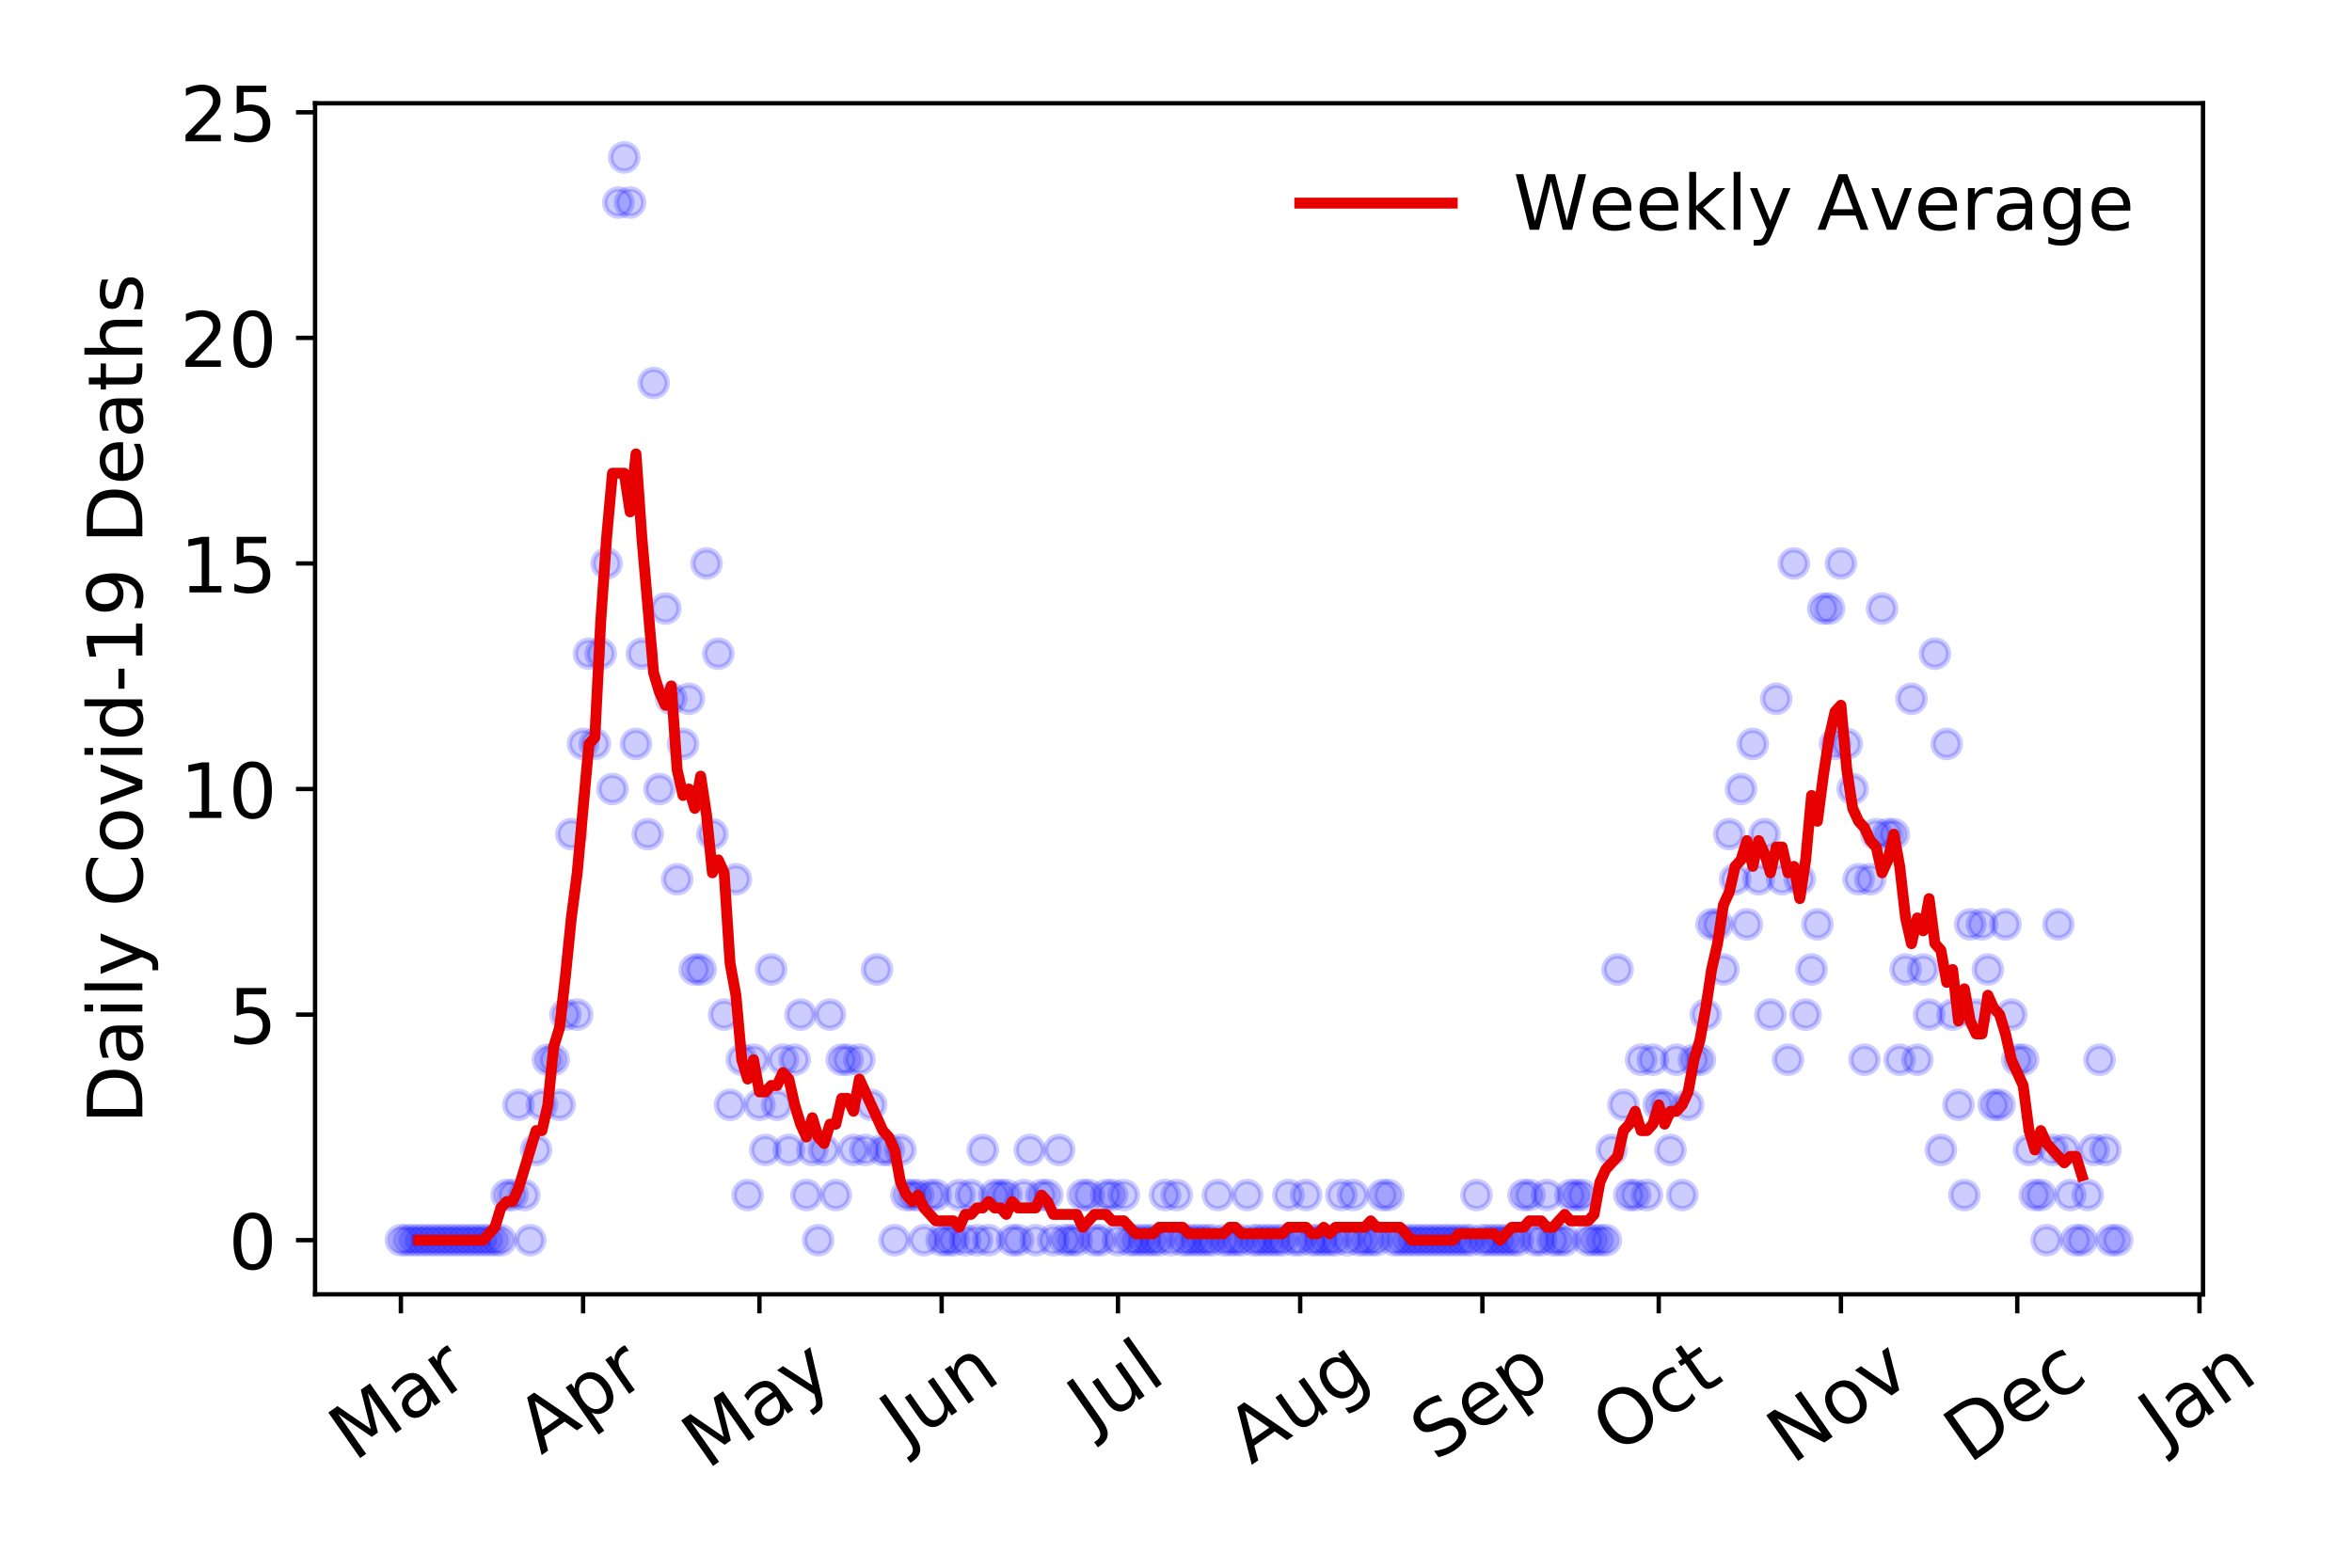 <?xml version="1.0" encoding="utf-8" standalone="no"?>
<!DOCTYPE svg PUBLIC "-//W3C//DTD SVG 1.1//EN"
  "http://www.w3.org/Graphics/SVG/1.1/DTD/svg11.dtd">
<!-- Created with matplotlib (https://matplotlib.org/) -->
<svg height="288pt" version="1.1" viewBox="0 0 432 288" width="432pt" xmlns="http://www.w3.org/2000/svg" xmlns:xlink="http://www.w3.org/1999/xlink">
 <defs>
  <style type="text/css">
*{stroke-linecap:butt;stroke-linejoin:round;}
  </style>
 </defs>
 <g id="figure_1">
  <g id="patch_1">
   <path d="M 0 288 
L 432 288 
L 432 0 
L 0 0 
z
" style="fill:#ffffff;"/>
  </g>
  <g id="axes_1">
   <g id="patch_2">
    <path d="M 57.87 237.778 
L 404.633 237.778 
L 404.633 18.973 
L 57.87 18.973 
z
" style="fill:#ffffff;"/>
   </g>
   <g id="matplotlib.axis_1">
    <g id="xtick_1">
     <g id="line2d_1">
      <defs>
       <path d="M 0 0 
L 0 3.5 
" id="me9b855805f" style="stroke:#000000;stroke-width:0.8;"/>
      </defs>
      <g>
       <use style="stroke:#000000;stroke-width:0.8;" x="73.632" xlink:href="#me9b855805f" y="237.778"/>
      </g>
     </g>
     <g id="text_1">
      <!-- Mar -->
      <defs>
       <path d="M 9.812 72.906 
L 24.516 72.906 
L 43.109 23.297 
L 61.812 72.906 
L 76.516 72.906 
L 76.516 0 
L 66.891 0 
L 66.891 64.016 
L 48.094 14.016 
L 38.188 14.016 
L 19.391 64.016 
L 19.391 0 
L 9.812 0 
z
" id="DejaVuSans-77"/>
       <path d="M 34.281 27.484 
Q 23.391 27.484 19.188 25 
Q 14.984 22.516 14.984 16.5 
Q 14.984 11.719 18.141 8.906 
Q 21.297 6.109 26.703 6.109 
Q 34.188 6.109 38.703 11.406 
Q 43.219 16.703 43.219 25.484 
L 43.219 27.484 
z
M 52.203 31.203 
L 52.203 0 
L 43.219 0 
L 43.219 8.297 
Q 40.141 3.328 35.547 0.953 
Q 30.953 -1.422 24.312 -1.422 
Q 15.922 -1.422 10.953 3.297 
Q 6 8.016 6 15.922 
Q 6 25.141 12.172 29.828 
Q 18.359 34.516 30.609 34.516 
L 43.219 34.516 
L 43.219 35.406 
Q 43.219 41.609 39.141 45 
Q 35.062 48.391 27.688 48.391 
Q 23 48.391 18.547 47.266 
Q 14.109 46.141 10.016 43.891 
L 10.016 52.203 
Q 14.938 54.109 19.578 55.047 
Q 24.219 56 28.609 56 
Q 40.484 56 46.344 49.844 
Q 52.203 43.703 52.203 31.203 
z
" id="DejaVuSans-97"/>
       <path d="M 41.109 46.297 
Q 39.594 47.172 37.812 47.578 
Q 36.031 48 33.891 48 
Q 26.266 48 22.188 43.047 
Q 18.109 38.094 18.109 28.812 
L 18.109 0 
L 9.078 0 
L 9.078 54.688 
L 18.109 54.688 
L 18.109 46.188 
Q 20.953 51.172 25.484 53.578 
Q 30.031 56 36.531 56 
Q 37.453 56 38.578 55.875 
Q 39.703 55.766 41.062 55.516 
z
" id="DejaVuSans-114"/>
      </defs>
      <g transform="translate(65.029 268.643)rotate(-35)scale(0.14 -0.14)">
       <use xlink:href="#DejaVuSans-77"/>
       <use x="86.279" xlink:href="#DejaVuSans-97"/>
       <use x="147.559" xlink:href="#DejaVuSans-114"/>
      </g>
     </g>
    </g>
    <g id="xtick_2">
     <g id="line2d_2">
      <g>
       <use style="stroke:#000000;stroke-width:0.8;" x="107.099" xlink:href="#me9b855805f" y="237.778"/>
      </g>
     </g>
     <g id="text_2">
      <!-- Apr -->
      <defs>
       <path d="M 34.188 63.188 
L 20.797 26.906 
L 47.609 26.906 
z
M 28.609 72.906 
L 39.797 72.906 
L 67.578 0 
L 57.328 0 
L 50.688 18.703 
L 17.828 18.703 
L 11.188 0 
L 0.781 0 
z
" id="DejaVuSans-65"/>
       <path d="M 18.109 8.203 
L 18.109 -20.797 
L 9.078 -20.797 
L 9.078 54.688 
L 18.109 54.688 
L 18.109 46.391 
Q 20.953 51.266 25.266 53.625 
Q 29.594 56 35.594 56 
Q 45.562 56 51.781 48.094 
Q 58.016 40.188 58.016 27.297 
Q 58.016 14.406 51.781 6.484 
Q 45.562 -1.422 35.594 -1.422 
Q 29.594 -1.422 25.266 0.953 
Q 20.953 3.328 18.109 8.203 
z
M 48.688 27.297 
Q 48.688 37.203 44.609 42.844 
Q 40.531 48.484 33.406 48.484 
Q 26.266 48.484 22.188 42.844 
Q 18.109 37.203 18.109 27.297 
Q 18.109 17.391 22.188 11.75 
Q 26.266 6.109 33.406 6.109 
Q 40.531 6.109 44.609 11.75 
Q 48.688 17.391 48.688 27.297 
z
" id="DejaVuSans-112"/>
      </defs>
      <g transform="translate(99.395 267.384)rotate(-35)scale(0.14 -0.14)">
       <use xlink:href="#DejaVuSans-65"/>
       <use x="68.408" xlink:href="#DejaVuSans-112"/>
       <use x="131.885" xlink:href="#DejaVuSans-114"/>
      </g>
     </g>
    </g>
    <g id="xtick_3">
     <g id="line2d_3">
      <g>
       <use style="stroke:#000000;stroke-width:0.8;" x="139.487" xlink:href="#me9b855805f" y="237.778"/>
      </g>
     </g>
     <g id="text_3">
      <!-- May -->
      <defs>
       <path d="M 32.172 -5.078 
Q 28.375 -14.844 24.75 -17.812 
Q 21.141 -20.797 15.094 -20.797 
L 7.906 -20.797 
L 7.906 -13.281 
L 13.188 -13.281 
Q 16.891 -13.281 18.938 -11.516 
Q 21 -9.766 23.484 -3.219 
L 25.094 0.875 
L 2.984 54.688 
L 12.5 54.688 
L 29.594 11.922 
L 46.688 54.688 
L 56.203 54.688 
z
" id="DejaVuSans-121"/>
      </defs>
      <g transform="translate(129.847 270.094)rotate(-35)scale(0.14 -0.14)">
       <use xlink:href="#DejaVuSans-77"/>
       <use x="86.279" xlink:href="#DejaVuSans-97"/>
       <use x="147.559" xlink:href="#DejaVuSans-121"/>
      </g>
     </g>
    </g>
    <g id="xtick_4">
     <g id="line2d_4">
      <g>
       <use style="stroke:#000000;stroke-width:0.8;" x="172.954" xlink:href="#me9b855805f" y="237.778"/>
      </g>
     </g>
     <g id="text_4">
      <!-- Jun -->
      <defs>
       <path d="M 9.812 72.906 
L 19.672 72.906 
L 19.672 5.078 
Q 19.672 -8.109 14.672 -14.062 
Q 9.672 -20.016 -1.422 -20.016 
L -5.172 -20.016 
L -5.172 -11.719 
L -2.094 -11.719 
Q 4.438 -11.719 7.125 -8.047 
Q 9.812 -4.391 9.812 5.078 
z
" id="DejaVuSans-74"/>
       <path d="M 8.5 21.578 
L 8.5 54.688 
L 17.484 54.688 
L 17.484 21.922 
Q 17.484 14.156 20.5 10.266 
Q 23.531 6.391 29.594 6.391 
Q 36.859 6.391 41.078 11.031 
Q 45.312 15.672 45.312 23.688 
L 45.312 54.688 
L 54.297 54.688 
L 54.297 0 
L 45.312 0 
L 45.312 8.406 
Q 42.047 3.422 37.719 1 
Q 33.406 -1.422 27.688 -1.422 
Q 18.266 -1.422 13.375 4.438 
Q 8.5 10.297 8.5 21.578 
z
M 31.109 56 
z
" id="DejaVuSans-117"/>
       <path d="M 54.891 33.016 
L 54.891 0 
L 45.906 0 
L 45.906 32.719 
Q 45.906 40.484 42.875 44.328 
Q 39.844 48.188 33.797 48.188 
Q 26.516 48.188 22.312 43.547 
Q 18.109 38.922 18.109 30.906 
L 18.109 0 
L 9.078 0 
L 9.078 54.688 
L 18.109 54.688 
L 18.109 46.188 
Q 21.344 51.125 25.703 53.562 
Q 30.078 56 35.797 56 
Q 45.219 56 50.047 50.172 
Q 54.891 44.344 54.891 33.016 
z
" id="DejaVuSans-110"/>
      </defs>
      <g transform="translate(166.21 266.039)rotate(-35)scale(0.14 -0.14)">
       <use xlink:href="#DejaVuSans-74"/>
       <use x="29.492" xlink:href="#DejaVuSans-117"/>
       <use x="92.871" xlink:href="#DejaVuSans-110"/>
      </g>
     </g>
    </g>
    <g id="xtick_5">
     <g id="line2d_5">
      <g>
       <use style="stroke:#000000;stroke-width:0.8;" x="205.342" xlink:href="#me9b855805f" y="237.778"/>
      </g>
     </g>
     <g id="text_5">
      <!-- Jul -->
      <defs>
       <path d="M 9.422 75.984 
L 18.406 75.984 
L 18.406 0 
L 9.422 0 
z
" id="DejaVuSans-108"/>
      </defs>
      <g transform="translate(200.639 263.181)rotate(-35)scale(0.14 -0.14)">
       <use xlink:href="#DejaVuSans-74"/>
       <use x="29.492" xlink:href="#DejaVuSans-117"/>
       <use x="92.871" xlink:href="#DejaVuSans-108"/>
      </g>
     </g>
    </g>
    <g id="xtick_6">
     <g id="line2d_6">
      <g>
       <use style="stroke:#000000;stroke-width:0.8;" x="238.809" xlink:href="#me9b855805f" y="237.778"/>
      </g>
     </g>
     <g id="text_6">
      <!-- Aug -->
      <defs>
       <path d="M 45.406 27.984 
Q 45.406 37.75 41.375 43.109 
Q 37.359 48.484 30.078 48.484 
Q 22.859 48.484 18.828 43.109 
Q 14.797 37.75 14.797 27.984 
Q 14.797 18.266 18.828 12.891 
Q 22.859 7.516 30.078 7.516 
Q 37.359 7.516 41.375 12.891 
Q 45.406 18.266 45.406 27.984 
z
M 54.391 6.781 
Q 54.391 -7.172 48.188 -13.984 
Q 42 -20.797 29.203 -20.797 
Q 24.469 -20.797 20.266 -20.094 
Q 16.062 -19.391 12.109 -17.922 
L 12.109 -9.188 
Q 16.062 -11.328 19.922 -12.344 
Q 23.781 -13.375 27.781 -13.375 
Q 36.625 -13.375 41.016 -8.766 
Q 45.406 -4.156 45.406 5.172 
L 45.406 9.625 
Q 42.625 4.781 38.281 2.391 
Q 33.938 0 27.875 0 
Q 17.828 0 11.672 7.656 
Q 5.516 15.328 5.516 27.984 
Q 5.516 40.672 11.672 48.328 
Q 17.828 56 27.875 56 
Q 33.938 56 38.281 53.609 
Q 42.625 51.219 45.406 46.391 
L 45.406 54.688 
L 54.391 54.688 
z
" id="DejaVuSans-103"/>
      </defs>
      <g transform="translate(229.828 269.172)rotate(-35)scale(0.14 -0.14)">
       <use xlink:href="#DejaVuSans-65"/>
       <use x="68.408" xlink:href="#DejaVuSans-117"/>
       <use x="131.787" xlink:href="#DejaVuSans-103"/>
      </g>
     </g>
    </g>
    <g id="xtick_7">
     <g id="line2d_7">
      <g>
       <use style="stroke:#000000;stroke-width:0.8;" x="272.276" xlink:href="#me9b855805f" y="237.778"/>
      </g>
     </g>
     <g id="text_7">
      <!-- Sep -->
      <defs>
       <path d="M 53.516 70.516 
L 53.516 60.891 
Q 47.906 63.578 42.922 64.891 
Q 37.938 66.219 33.297 66.219 
Q 25.25 66.219 20.875 63.094 
Q 16.5 59.969 16.5 54.203 
Q 16.5 49.359 19.406 46.891 
Q 22.312 44.438 30.422 42.922 
L 36.375 41.703 
Q 47.406 39.594 52.656 34.297 
Q 57.906 29 57.906 20.125 
Q 57.906 9.516 50.797 4.047 
Q 43.703 -1.422 29.984 -1.422 
Q 24.812 -1.422 18.969 -0.25 
Q 13.141 0.922 6.891 3.219 
L 6.891 13.375 
Q 12.891 10.016 18.656 8.297 
Q 24.422 6.594 29.984 6.594 
Q 38.422 6.594 43.016 9.906 
Q 47.609 13.234 47.609 19.391 
Q 47.609 24.75 44.312 27.781 
Q 41.016 30.812 33.5 32.328 
L 27.484 33.5 
Q 16.453 35.688 11.516 40.375 
Q 6.594 45.062 6.594 53.422 
Q 6.594 63.094 13.406 68.656 
Q 20.219 74.219 32.172 74.219 
Q 37.312 74.219 42.625 73.281 
Q 47.953 72.359 53.516 70.516 
z
" id="DejaVuSans-83"/>
       <path d="M 56.203 29.594 
L 56.203 25.203 
L 14.891 25.203 
Q 15.484 15.922 20.484 11.062 
Q 25.484 6.203 34.422 6.203 
Q 39.594 6.203 44.453 7.469 
Q 49.312 8.734 54.109 11.281 
L 54.109 2.781 
Q 49.266 0.734 44.188 -0.344 
Q 39.109 -1.422 33.891 -1.422 
Q 20.797 -1.422 13.156 6.188 
Q 5.516 13.812 5.516 26.812 
Q 5.516 40.234 12.766 48.109 
Q 20.016 56 32.328 56 
Q 43.359 56 49.781 48.891 
Q 56.203 41.797 56.203 29.594 
z
M 47.219 32.234 
Q 47.125 39.594 43.094 43.984 
Q 39.062 48.391 32.422 48.391 
Q 24.906 48.391 20.391 44.141 
Q 15.875 39.891 15.188 32.172 
z
" id="DejaVuSans-101"/>
      </defs>
      <g transform="translate(263.683 268.629)rotate(-35)scale(0.14 -0.14)">
       <use xlink:href="#DejaVuSans-83"/>
       <use x="63.477" xlink:href="#DejaVuSans-101"/>
       <use x="125" xlink:href="#DejaVuSans-112"/>
      </g>
     </g>
    </g>
    <g id="xtick_8">
     <g id="line2d_8">
      <g>
       <use style="stroke:#000000;stroke-width:0.8;" x="304.664" xlink:href="#me9b855805f" y="237.778"/>
      </g>
     </g>
     <g id="text_8">
      <!-- Oct -->
      <defs>
       <path d="M 39.406 66.219 
Q 28.656 66.219 22.328 58.203 
Q 16.016 50.203 16.016 36.375 
Q 16.016 22.609 22.328 14.594 
Q 28.656 6.594 39.406 6.594 
Q 50.141 6.594 56.422 14.594 
Q 62.703 22.609 62.703 36.375 
Q 62.703 50.203 56.422 58.203 
Q 50.141 66.219 39.406 66.219 
z
M 39.406 74.219 
Q 54.734 74.219 63.906 63.938 
Q 73.094 53.656 73.094 36.375 
Q 73.094 19.141 63.906 8.859 
Q 54.734 -1.422 39.406 -1.422 
Q 24.031 -1.422 14.812 8.828 
Q 5.609 19.094 5.609 36.375 
Q 5.609 53.656 14.812 63.938 
Q 24.031 74.219 39.406 74.219 
z
" id="DejaVuSans-79"/>
       <path d="M 48.781 52.594 
L 48.781 44.188 
Q 44.969 46.297 41.141 47.344 
Q 37.312 48.391 33.406 48.391 
Q 24.656 48.391 19.812 42.844 
Q 14.984 37.312 14.984 27.297 
Q 14.984 17.281 19.812 11.734 
Q 24.656 6.203 33.406 6.203 
Q 37.312 6.203 41.141 7.25 
Q 44.969 8.297 48.781 10.406 
L 48.781 2.094 
Q 45.016 0.344 40.984 -0.531 
Q 36.969 -1.422 32.422 -1.422 
Q 20.062 -1.422 12.781 6.344 
Q 5.516 14.109 5.516 27.297 
Q 5.516 40.672 12.859 48.328 
Q 20.219 56 33.016 56 
Q 37.156 56 41.109 55.141 
Q 45.062 54.297 48.781 52.594 
z
" id="DejaVuSans-99"/>
       <path d="M 18.312 70.219 
L 18.312 54.688 
L 36.812 54.688 
L 36.812 47.703 
L 18.312 47.703 
L 18.312 18.016 
Q 18.312 11.328 20.141 9.422 
Q 21.969 7.516 27.594 7.516 
L 36.812 7.516 
L 36.812 0 
L 27.594 0 
Q 17.188 0 13.234 3.875 
Q 9.281 7.766 9.281 18.016 
L 9.281 47.703 
L 2.688 47.703 
L 2.688 54.688 
L 9.281 54.688 
L 9.281 70.219 
z
" id="DejaVuSans-116"/>
      </defs>
      <g transform="translate(296.965 267.377)rotate(-35)scale(0.14 -0.14)">
       <use xlink:href="#DejaVuSans-79"/>
       <use x="78.711" xlink:href="#DejaVuSans-99"/>
       <use x="133.691" xlink:href="#DejaVuSans-116"/>
      </g>
     </g>
    </g>
    <g id="xtick_9">
     <g id="line2d_9">
      <g>
       <use style="stroke:#000000;stroke-width:0.8;" x="338.131" xlink:href="#me9b855805f" y="237.778"/>
      </g>
     </g>
     <g id="text_9">
      <!-- Nov -->
      <defs>
       <path d="M 9.812 72.906 
L 23.094 72.906 
L 55.422 11.922 
L 55.422 72.906 
L 64.984 72.906 
L 64.984 0 
L 51.703 0 
L 19.391 60.984 
L 19.391 0 
L 9.812 0 
z
" id="DejaVuSans-78"/>
       <path d="M 30.609 48.391 
Q 23.391 48.391 19.188 42.75 
Q 14.984 37.109 14.984 27.297 
Q 14.984 17.484 19.156 11.844 
Q 23.344 6.203 30.609 6.203 
Q 37.797 6.203 41.984 11.859 
Q 46.188 17.531 46.188 27.297 
Q 46.188 37.016 41.984 42.703 
Q 37.797 48.391 30.609 48.391 
z
M 30.609 56 
Q 42.328 56 49.016 48.375 
Q 55.719 40.766 55.719 27.297 
Q 55.719 13.875 49.016 6.219 
Q 42.328 -1.422 30.609 -1.422 
Q 18.844 -1.422 12.172 6.219 
Q 5.516 13.875 5.516 27.297 
Q 5.516 40.766 12.172 48.375 
Q 18.844 56 30.609 56 
z
" id="DejaVuSans-111"/>
       <path d="M 2.984 54.688 
L 12.5 54.688 
L 29.594 8.797 
L 46.688 54.688 
L 56.203 54.688 
L 35.688 0 
L 23.484 0 
z
" id="DejaVuSans-118"/>
      </defs>
      <g transform="translate(329.154 269.166)rotate(-35)scale(0.14 -0.14)">
       <use xlink:href="#DejaVuSans-78"/>
       <use x="74.805" xlink:href="#DejaVuSans-111"/>
       <use x="135.986" xlink:href="#DejaVuSans-118"/>
      </g>
     </g>
    </g>
    <g id="xtick_10">
     <g id="line2d_10">
      <g>
       <use style="stroke:#000000;stroke-width:0.8;" x="370.518" xlink:href="#me9b855805f" y="237.778"/>
      </g>
     </g>
     <g id="text_10">
      <!-- Dec -->
      <defs>
       <path d="M 19.672 64.797 
L 19.672 8.109 
L 31.594 8.109 
Q 46.688 8.109 53.688 14.938 
Q 60.688 21.781 60.688 36.531 
Q 60.688 51.172 53.688 57.984 
Q 46.688 64.797 31.594 64.797 
z
M 9.812 72.906 
L 30.078 72.906 
Q 51.266 72.906 61.172 64.094 
Q 71.094 55.281 71.094 36.531 
Q 71.094 17.672 61.125 8.828 
Q 51.172 0 30.078 0 
L 9.812 0 
z
" id="DejaVuSans-68"/>
      </defs>
      <g transform="translate(361.638 269.032)rotate(-35)scale(0.14 -0.14)">
       <use xlink:href="#DejaVuSans-68"/>
       <use x="77.002" xlink:href="#DejaVuSans-101"/>
       <use x="138.525" xlink:href="#DejaVuSans-99"/>
      </g>
     </g>
    </g>
    <g id="xtick_11">
     <g id="line2d_11">
      <g>
       <use style="stroke:#000000;stroke-width:0.8;" x="403.986" xlink:href="#me9b855805f" y="237.778"/>
      </g>
     </g>
     <g id="text_11">
      <!-- Jan -->
      <g transform="translate(397.362 265.871)rotate(-35)scale(0.14 -0.14)">
       <use xlink:href="#DejaVuSans-74"/>
       <use x="29.492" xlink:href="#DejaVuSans-97"/>
       <use x="90.771" xlink:href="#DejaVuSans-110"/>
      </g>
     </g>
    </g>
   </g>
   <g id="matplotlib.axis_2">
    <g id="ytick_1">
     <g id="line2d_12">
      <defs>
       <path d="M 0 0 
L -3.5 0 
" id="m7dc292bebc" style="stroke:#000000;stroke-width:0.8;"/>
      </defs>
      <g>
       <use style="stroke:#000000;stroke-width:0.8;" x="57.87" xlink:href="#m7dc292bebc" y="227.832"/>
      </g>
     </g>
     <g id="text_12">
      <!-- 0 -->
      <defs>
       <path d="M 31.781 66.406 
Q 24.172 66.406 20.328 58.906 
Q 16.5 51.422 16.5 36.375 
Q 16.5 21.391 20.328 13.891 
Q 24.172 6.391 31.781 6.391 
Q 39.453 6.391 43.281 13.891 
Q 47.125 21.391 47.125 36.375 
Q 47.125 51.422 43.281 58.906 
Q 39.453 66.406 31.781 66.406 
z
M 31.781 74.219 
Q 44.047 74.219 50.516 64.516 
Q 56.984 54.828 56.984 36.375 
Q 56.984 17.969 50.516 8.266 
Q 44.047 -1.422 31.781 -1.422 
Q 19.531 -1.422 13.062 8.266 
Q 6.594 17.969 6.594 36.375 
Q 6.594 54.828 13.062 64.516 
Q 19.531 74.219 31.781 74.219 
z
" id="DejaVuSans-48"/>
      </defs>
      <g transform="translate(41.962 233.151)scale(0.14 -0.14)">
       <use xlink:href="#DejaVuSans-48"/>
      </g>
     </g>
    </g>
    <g id="ytick_2">
     <g id="line2d_13">
      <g>
       <use style="stroke:#000000;stroke-width:0.8;" x="57.87" xlink:href="#m7dc292bebc" y="186.392"/>
      </g>
     </g>
     <g id="text_13">
      <!-- 5 -->
      <defs>
       <path d="M 10.797 72.906 
L 49.516 72.906 
L 49.516 64.594 
L 19.828 64.594 
L 19.828 46.734 
Q 21.969 47.469 24.109 47.828 
Q 26.266 48.188 28.422 48.188 
Q 40.625 48.188 47.75 41.5 
Q 54.891 34.812 54.891 23.391 
Q 54.891 11.625 47.562 5.094 
Q 40.234 -1.422 26.906 -1.422 
Q 22.312 -1.422 17.547 -0.641 
Q 12.797 0.141 7.719 1.703 
L 7.719 11.625 
Q 12.109 9.234 16.797 8.062 
Q 21.484 6.891 26.703 6.891 
Q 35.156 6.891 40.078 11.328 
Q 45.016 15.766 45.016 23.391 
Q 45.016 31 40.078 35.438 
Q 35.156 39.891 26.703 39.891 
Q 22.75 39.891 18.812 39.016 
Q 14.891 38.141 10.797 36.281 
z
" id="DejaVuSans-53"/>
      </defs>
      <g transform="translate(41.962 191.711)scale(0.14 -0.14)">
       <use xlink:href="#DejaVuSans-53"/>
      </g>
     </g>
    </g>
    <g id="ytick_3">
     <g id="line2d_14">
      <g>
       <use style="stroke:#000000;stroke-width:0.8;" x="57.87" xlink:href="#m7dc292bebc" y="144.952"/>
      </g>
     </g>
     <g id="text_14">
      <!-- 10 -->
      <defs>
       <path d="M 12.406 8.297 
L 28.516 8.297 
L 28.516 63.922 
L 10.984 60.406 
L 10.984 69.391 
L 28.422 72.906 
L 38.281 72.906 
L 38.281 8.297 
L 54.391 8.297 
L 54.391 0 
L 12.406 0 
z
" id="DejaVuSans-49"/>
      </defs>
      <g transform="translate(33.055 150.271)scale(0.14 -0.14)">
       <use xlink:href="#DejaVuSans-49"/>
       <use x="63.623" xlink:href="#DejaVuSans-48"/>
      </g>
     </g>
    </g>
    <g id="ytick_4">
     <g id="line2d_15">
      <g>
       <use style="stroke:#000000;stroke-width:0.8;" x="57.87" xlink:href="#m7dc292bebc" y="103.511"/>
      </g>
     </g>
     <g id="text_15">
      <!-- 15 -->
      <g transform="translate(33.055 108.83)scale(0.14 -0.14)">
       <use xlink:href="#DejaVuSans-49"/>
       <use x="63.623" xlink:href="#DejaVuSans-53"/>
      </g>
     </g>
    </g>
    <g id="ytick_5">
     <g id="line2d_16">
      <g>
       <use style="stroke:#000000;stroke-width:0.8;" x="57.87" xlink:href="#m7dc292bebc" y="62.071"/>
      </g>
     </g>
     <g id="text_16">
      <!-- 20 -->
      <defs>
       <path d="M 19.188 8.297 
L 53.609 8.297 
L 53.609 0 
L 7.328 0 
L 7.328 8.297 
Q 12.938 14.109 22.625 23.891 
Q 32.328 33.688 34.812 36.531 
Q 39.547 41.844 41.422 45.531 
Q 43.312 49.219 43.312 52.781 
Q 43.312 58.594 39.234 62.25 
Q 35.156 65.922 28.609 65.922 
Q 23.969 65.922 18.812 64.312 
Q 13.672 62.703 7.812 59.422 
L 7.812 69.391 
Q 13.766 71.781 18.938 73 
Q 24.125 74.219 28.422 74.219 
Q 39.75 74.219 46.484 68.547 
Q 53.219 62.891 53.219 53.422 
Q 53.219 48.922 51.531 44.891 
Q 49.859 40.875 45.406 35.406 
Q 44.188 33.984 37.641 27.219 
Q 31.109 20.453 19.188 8.297 
z
" id="DejaVuSans-50"/>
      </defs>
      <g transform="translate(33.055 67.39)scale(0.14 -0.14)">
       <use xlink:href="#DejaVuSans-50"/>
       <use x="63.623" xlink:href="#DejaVuSans-48"/>
      </g>
     </g>
    </g>
    <g id="ytick_6">
     <g id="line2d_17">
      <g>
       <use style="stroke:#000000;stroke-width:0.8;" x="57.87" xlink:href="#m7dc292bebc" y="20.63"/>
      </g>
     </g>
     <g id="text_17">
      <!-- 25 -->
      <g transform="translate(33.055 25.949)scale(0.14 -0.14)">
       <use xlink:href="#DejaVuSans-50"/>
       <use x="63.623" xlink:href="#DejaVuSans-53"/>
      </g>
     </g>
    </g>
    <g id="text_18">
     <!-- Daily Covid-19 Deaths -->
     <defs>
      <path d="M 9.422 54.688 
L 18.406 54.688 
L 18.406 0 
L 9.422 0 
z
M 9.422 75.984 
L 18.406 75.984 
L 18.406 64.594 
L 9.422 64.594 
z
" id="DejaVuSans-105"/>
      <path id="DejaVuSans-32"/>
      <path d="M 64.406 67.281 
L 64.406 56.891 
Q 59.422 61.531 53.781 63.812 
Q 48.141 66.109 41.797 66.109 
Q 29.297 66.109 22.656 58.469 
Q 16.016 50.828 16.016 36.375 
Q 16.016 21.969 22.656 14.328 
Q 29.297 6.688 41.797 6.688 
Q 48.141 6.688 53.781 8.984 
Q 59.422 11.281 64.406 15.922 
L 64.406 5.609 
Q 59.234 2.094 53.438 0.328 
Q 47.656 -1.422 41.219 -1.422 
Q 24.656 -1.422 15.125 8.703 
Q 5.609 18.844 5.609 36.375 
Q 5.609 53.953 15.125 64.078 
Q 24.656 74.219 41.219 74.219 
Q 47.75 74.219 53.531 72.484 
Q 59.328 70.75 64.406 67.281 
z
" id="DejaVuSans-67"/>
      <path d="M 45.406 46.391 
L 45.406 75.984 
L 54.391 75.984 
L 54.391 0 
L 45.406 0 
L 45.406 8.203 
Q 42.578 3.328 38.25 0.953 
Q 33.938 -1.422 27.875 -1.422 
Q 17.969 -1.422 11.734 6.484 
Q 5.516 14.406 5.516 27.297 
Q 5.516 40.188 11.734 48.094 
Q 17.969 56 27.875 56 
Q 33.938 56 38.25 53.625 
Q 42.578 51.266 45.406 46.391 
z
M 14.797 27.297 
Q 14.797 17.391 18.875 11.75 
Q 22.953 6.109 30.078 6.109 
Q 37.203 6.109 41.297 11.75 
Q 45.406 17.391 45.406 27.297 
Q 45.406 37.203 41.297 42.844 
Q 37.203 48.484 30.078 48.484 
Q 22.953 48.484 18.875 42.844 
Q 14.797 37.203 14.797 27.297 
z
" id="DejaVuSans-100"/>
      <path d="M 4.891 31.391 
L 31.203 31.391 
L 31.203 23.391 
L 4.891 23.391 
z
" id="DejaVuSans-45"/>
      <path d="M 10.984 1.516 
L 10.984 10.5 
Q 14.703 8.734 18.5 7.812 
Q 22.312 6.891 25.984 6.891 
Q 35.75 6.891 40.891 13.453 
Q 46.047 20.016 46.781 33.406 
Q 43.953 29.203 39.594 26.953 
Q 35.25 24.703 29.984 24.703 
Q 19.047 24.703 12.672 31.312 
Q 6.297 37.938 6.297 49.422 
Q 6.297 60.641 12.938 67.422 
Q 19.578 74.219 30.609 74.219 
Q 43.266 74.219 49.922 64.516 
Q 56.594 54.828 56.594 36.375 
Q 56.594 19.141 48.406 8.859 
Q 40.234 -1.422 26.422 -1.422 
Q 22.703 -1.422 18.891 -0.688 
Q 15.094 0.047 10.984 1.516 
z
M 30.609 32.422 
Q 37.25 32.422 41.125 36.953 
Q 45.016 41.5 45.016 49.422 
Q 45.016 57.281 41.125 61.844 
Q 37.25 66.406 30.609 66.406 
Q 23.969 66.406 20.094 61.844 
Q 16.219 57.281 16.219 49.422 
Q 16.219 41.5 20.094 36.953 
Q 23.969 32.422 30.609 32.422 
z
" id="DejaVuSans-57"/>
      <path d="M 54.891 33.016 
L 54.891 0 
L 45.906 0 
L 45.906 32.719 
Q 45.906 40.484 42.875 44.328 
Q 39.844 48.188 33.797 48.188 
Q 26.516 48.188 22.312 43.547 
Q 18.109 38.922 18.109 30.906 
L 18.109 0 
L 9.078 0 
L 9.078 75.984 
L 18.109 75.984 
L 18.109 46.188 
Q 21.344 51.125 25.703 53.562 
Q 30.078 56 35.797 56 
Q 45.219 56 50.047 50.172 
Q 54.891 44.344 54.891 33.016 
z
" id="DejaVuSans-104"/>
      <path d="M 44.281 53.078 
L 44.281 44.578 
Q 40.484 46.531 36.375 47.5 
Q 32.281 48.484 27.875 48.484 
Q 21.188 48.484 17.844 46.438 
Q 14.5 44.391 14.5 40.281 
Q 14.5 37.156 16.891 35.375 
Q 19.281 33.594 26.516 31.984 
L 29.594 31.297 
Q 39.156 29.25 43.188 25.516 
Q 47.219 21.781 47.219 15.094 
Q 47.219 7.469 41.188 3.016 
Q 35.156 -1.422 24.609 -1.422 
Q 20.219 -1.422 15.453 -0.562 
Q 10.688 0.297 5.422 2 
L 5.422 11.281 
Q 10.406 8.688 15.234 7.391 
Q 20.062 6.109 24.812 6.109 
Q 31.156 6.109 34.562 8.281 
Q 37.984 10.453 37.984 14.406 
Q 37.984 18.062 35.516 20.016 
Q 33.062 21.969 24.703 23.781 
L 21.578 24.516 
Q 13.234 26.266 9.516 29.906 
Q 5.812 33.547 5.812 39.891 
Q 5.812 47.609 11.281 51.797 
Q 16.75 56 26.812 56 
Q 31.781 56 36.172 55.266 
Q 40.578 54.547 44.281 53.078 
z
" id="DejaVuSans-115"/>
     </defs>
     <g transform="translate(26.143 206.487)rotate(-90)scale(0.14 -0.14)">
      <use xlink:href="#DejaVuSans-68"/>
      <use x="77.002" xlink:href="#DejaVuSans-97"/>
      <use x="138.281" xlink:href="#DejaVuSans-105"/>
      <use x="166.064" xlink:href="#DejaVuSans-108"/>
      <use x="193.848" xlink:href="#DejaVuSans-121"/>
      <use x="253.027" xlink:href="#DejaVuSans-32"/>
      <use x="284.814" xlink:href="#DejaVuSans-67"/>
      <use x="354.639" xlink:href="#DejaVuSans-111"/>
      <use x="415.82" xlink:href="#DejaVuSans-118"/>
      <use x="475" xlink:href="#DejaVuSans-105"/>
      <use x="502.783" xlink:href="#DejaVuSans-100"/>
      <use x="566.26" xlink:href="#DejaVuSans-45"/>
      <use x="602.344" xlink:href="#DejaVuSans-49"/>
      <use x="665.967" xlink:href="#DejaVuSans-57"/>
      <use x="729.59" xlink:href="#DejaVuSans-32"/>
      <use x="761.377" xlink:href="#DejaVuSans-68"/>
      <use x="838.379" xlink:href="#DejaVuSans-101"/>
      <use x="899.902" xlink:href="#DejaVuSans-97"/>
      <use x="961.182" xlink:href="#DejaVuSans-116"/>
      <use x="1000.391" xlink:href="#DejaVuSans-104"/>
      <use x="1063.77" xlink:href="#DejaVuSans-115"/>
     </g>
    </g>
   </g>
   <g id="line2d_18">
    <defs>
     <path d="M 0 2.5 
C 0.663 2.5 1.299 2.237 1.768 1.768 
C 2.237 1.299 2.5 0.663 2.5 0 
C 2.5 -0.663 2.237 -1.299 1.768 -1.768 
C 1.299 -2.237 0.663 -2.5 0 -2.5 
C -0.663 -2.5 -1.299 -2.237 -1.768 -1.768 
C -2.237 -1.299 -2.5 -0.663 -2.5 0 
C -2.5 0.663 -2.237 1.299 -1.768 1.768 
C -1.299 2.237 -0.663 2.5 0 2.5 
z
" id="mc07a04b25c" style="stroke:#0000ff;stroke-opacity:0.2;"/>
    </defs>
    <g clip-path="url(#pa7e4192fc6)">
     <use style="fill:#0000ff;fill-opacity:0.2;stroke:#0000ff;stroke-opacity:0.2;" x="73.632" xlink:href="#mc07a04b25c" y="227.832"/>
     <use style="fill:#0000ff;fill-opacity:0.2;stroke:#0000ff;stroke-opacity:0.2;" x="74.712" xlink:href="#mc07a04b25c" y="227.832"/>
     <use style="fill:#0000ff;fill-opacity:0.2;stroke:#0000ff;stroke-opacity:0.2;" x="75.791" xlink:href="#mc07a04b25c" y="227.832"/>
     <use style="fill:#0000ff;fill-opacity:0.2;stroke:#0000ff;stroke-opacity:0.2;" x="76.871" xlink:href="#mc07a04b25c" y="227.832"/>
     <use style="fill:#0000ff;fill-opacity:0.2;stroke:#0000ff;stroke-opacity:0.2;" x="77.95" xlink:href="#mc07a04b25c" y="227.832"/>
     <use style="fill:#0000ff;fill-opacity:0.2;stroke:#0000ff;stroke-opacity:0.2;" x="79.03" xlink:href="#mc07a04b25c" y="227.832"/>
     <use style="fill:#0000ff;fill-opacity:0.2;stroke:#0000ff;stroke-opacity:0.2;" x="80.109" xlink:href="#mc07a04b25c" y="227.832"/>
     <use style="fill:#0000ff;fill-opacity:0.2;stroke:#0000ff;stroke-opacity:0.2;" x="81.189" xlink:href="#mc07a04b25c" y="227.832"/>
     <use style="fill:#0000ff;fill-opacity:0.2;stroke:#0000ff;stroke-opacity:0.2;" x="82.269" xlink:href="#mc07a04b25c" y="227.832"/>
     <use style="fill:#0000ff;fill-opacity:0.2;stroke:#0000ff;stroke-opacity:0.2;" x="83.348" xlink:href="#mc07a04b25c" y="227.832"/>
     <use style="fill:#0000ff;fill-opacity:0.2;stroke:#0000ff;stroke-opacity:0.2;" x="84.428" xlink:href="#mc07a04b25c" y="227.832"/>
     <use style="fill:#0000ff;fill-opacity:0.2;stroke:#0000ff;stroke-opacity:0.2;" x="85.507" xlink:href="#mc07a04b25c" y="227.832"/>
     <use style="fill:#0000ff;fill-opacity:0.2;stroke:#0000ff;stroke-opacity:0.2;" x="86.587" xlink:href="#mc07a04b25c" y="227.832"/>
     <use style="fill:#0000ff;fill-opacity:0.2;stroke:#0000ff;stroke-opacity:0.2;" x="87.667" xlink:href="#mc07a04b25c" y="227.832"/>
     <use style="fill:#0000ff;fill-opacity:0.2;stroke:#0000ff;stroke-opacity:0.2;" x="88.746" xlink:href="#mc07a04b25c" y="227.832"/>
     <use style="fill:#0000ff;fill-opacity:0.2;stroke:#0000ff;stroke-opacity:0.2;" x="89.826" xlink:href="#mc07a04b25c" y="227.832"/>
     <use style="fill:#0000ff;fill-opacity:0.2;stroke:#0000ff;stroke-opacity:0.2;" x="90.905" xlink:href="#mc07a04b25c" y="227.832"/>
     <use style="fill:#0000ff;fill-opacity:0.2;stroke:#0000ff;stroke-opacity:0.2;" x="91.985" xlink:href="#mc07a04b25c" y="227.832"/>
     <use style="fill:#0000ff;fill-opacity:0.2;stroke:#0000ff;stroke-opacity:0.2;" x="93.065" xlink:href="#mc07a04b25c" y="219.544"/>
     <use style="fill:#0000ff;fill-opacity:0.2;stroke:#0000ff;stroke-opacity:0.2;" x="94.144" xlink:href="#mc07a04b25c" y="219.544"/>
     <use style="fill:#0000ff;fill-opacity:0.2;stroke:#0000ff;stroke-opacity:0.2;" x="95.224" xlink:href="#mc07a04b25c" y="202.968"/>
     <use style="fill:#0000ff;fill-opacity:0.2;stroke:#0000ff;stroke-opacity:0.2;" x="96.303" xlink:href="#mc07a04b25c" y="219.544"/>
     <use style="fill:#0000ff;fill-opacity:0.2;stroke:#0000ff;stroke-opacity:0.2;" x="97.383" xlink:href="#mc07a04b25c" y="227.832"/>
     <use style="fill:#0000ff;fill-opacity:0.2;stroke:#0000ff;stroke-opacity:0.2;" x="98.462" xlink:href="#mc07a04b25c" y="211.256"/>
     <use style="fill:#0000ff;fill-opacity:0.2;stroke:#0000ff;stroke-opacity:0.2;" x="99.542" xlink:href="#mc07a04b25c" y="202.968"/>
     <use style="fill:#0000ff;fill-opacity:0.2;stroke:#0000ff;stroke-opacity:0.2;" x="100.622" xlink:href="#mc07a04b25c" y="194.68"/>
     <use style="fill:#0000ff;fill-opacity:0.2;stroke:#0000ff;stroke-opacity:0.2;" x="101.701" xlink:href="#mc07a04b25c" y="194.68"/>
     <use style="fill:#0000ff;fill-opacity:0.2;stroke:#0000ff;stroke-opacity:0.2;" x="102.781" xlink:href="#mc07a04b25c" y="202.968"/>
     <use style="fill:#0000ff;fill-opacity:0.2;stroke:#0000ff;stroke-opacity:0.2;" x="103.86" xlink:href="#mc07a04b25c" y="186.392"/>
     <use style="fill:#0000ff;fill-opacity:0.2;stroke:#0000ff;stroke-opacity:0.2;" x="104.94" xlink:href="#mc07a04b25c" y="153.24"/>
     <use style="fill:#0000ff;fill-opacity:0.2;stroke:#0000ff;stroke-opacity:0.2;" x="106.02" xlink:href="#mc07a04b25c" y="186.392"/>
     <use style="fill:#0000ff;fill-opacity:0.2;stroke:#0000ff;stroke-opacity:0.2;" x="107.099" xlink:href="#mc07a04b25c" y="136.664"/>
     <use style="fill:#0000ff;fill-opacity:0.2;stroke:#0000ff;stroke-opacity:0.2;" x="108.179" xlink:href="#mc07a04b25c" y="120.087"/>
     <use style="fill:#0000ff;fill-opacity:0.2;stroke:#0000ff;stroke-opacity:0.2;" x="109.258" xlink:href="#mc07a04b25c" y="136.664"/>
     <use style="fill:#0000ff;fill-opacity:0.2;stroke:#0000ff;stroke-opacity:0.2;" x="110.338" xlink:href="#mc07a04b25c" y="120.087"/>
     <use style="fill:#0000ff;fill-opacity:0.2;stroke:#0000ff;stroke-opacity:0.2;" x="111.418" xlink:href="#mc07a04b25c" y="103.511"/>
     <use style="fill:#0000ff;fill-opacity:0.2;stroke:#0000ff;stroke-opacity:0.2;" x="112.497" xlink:href="#mc07a04b25c" y="144.952"/>
     <use style="fill:#0000ff;fill-opacity:0.2;stroke:#0000ff;stroke-opacity:0.2;" x="113.577" xlink:href="#mc07a04b25c" y="37.207"/>
     <use style="fill:#0000ff;fill-opacity:0.2;stroke:#0000ff;stroke-opacity:0.2;" x="114.656" xlink:href="#mc07a04b25c" y="28.918"/>
     <use style="fill:#0000ff;fill-opacity:0.2;stroke:#0000ff;stroke-opacity:0.2;" x="115.736" xlink:href="#mc07a04b25c" y="37.207"/>
     <use style="fill:#0000ff;fill-opacity:0.2;stroke:#0000ff;stroke-opacity:0.2;" x="116.815" xlink:href="#mc07a04b25c" y="136.664"/>
     <use style="fill:#0000ff;fill-opacity:0.2;stroke:#0000ff;stroke-opacity:0.2;" x="117.895" xlink:href="#mc07a04b25c" y="120.087"/>
     <use style="fill:#0000ff;fill-opacity:0.2;stroke:#0000ff;stroke-opacity:0.2;" x="118.975" xlink:href="#mc07a04b25c" y="153.24"/>
     <use style="fill:#0000ff;fill-opacity:0.2;stroke:#0000ff;stroke-opacity:0.2;" x="120.054" xlink:href="#mc07a04b25c" y="70.359"/>
     <use style="fill:#0000ff;fill-opacity:0.2;stroke:#0000ff;stroke-opacity:0.2;" x="121.134" xlink:href="#mc07a04b25c" y="144.952"/>
     <use style="fill:#0000ff;fill-opacity:0.2;stroke:#0000ff;stroke-opacity:0.2;" x="122.213" xlink:href="#mc07a04b25c" y="111.799"/>
     <use style="fill:#0000ff;fill-opacity:0.2;stroke:#0000ff;stroke-opacity:0.2;" x="123.293" xlink:href="#mc07a04b25c" y="128.375"/>
     <use style="fill:#0000ff;fill-opacity:0.2;stroke:#0000ff;stroke-opacity:0.2;" x="124.373" xlink:href="#mc07a04b25c" y="161.528"/>
     <use style="fill:#0000ff;fill-opacity:0.2;stroke:#0000ff;stroke-opacity:0.2;" x="125.452" xlink:href="#mc07a04b25c" y="136.664"/>
     <use style="fill:#0000ff;fill-opacity:0.2;stroke:#0000ff;stroke-opacity:0.2;" x="126.532" xlink:href="#mc07a04b25c" y="128.375"/>
     <use style="fill:#0000ff;fill-opacity:0.2;stroke:#0000ff;stroke-opacity:0.2;" x="127.611" xlink:href="#mc07a04b25c" y="178.104"/>
     <use style="fill:#0000ff;fill-opacity:0.2;stroke:#0000ff;stroke-opacity:0.2;" x="128.691" xlink:href="#mc07a04b25c" y="178.104"/>
     <use style="fill:#0000ff;fill-opacity:0.2;stroke:#0000ff;stroke-opacity:0.2;" x="129.77" xlink:href="#mc07a04b25c" y="103.511"/>
     <use style="fill:#0000ff;fill-opacity:0.2;stroke:#0000ff;stroke-opacity:0.2;" x="130.85" xlink:href="#mc07a04b25c" y="153.24"/>
     <use style="fill:#0000ff;fill-opacity:0.2;stroke:#0000ff;stroke-opacity:0.2;" x="131.93" xlink:href="#mc07a04b25c" y="120.087"/>
     <use style="fill:#0000ff;fill-opacity:0.2;stroke:#0000ff;stroke-opacity:0.2;" x="133.009" xlink:href="#mc07a04b25c" y="186.392"/>
     <use style="fill:#0000ff;fill-opacity:0.2;stroke:#0000ff;stroke-opacity:0.2;" x="134.089" xlink:href="#mc07a04b25c" y="202.968"/>
     <use style="fill:#0000ff;fill-opacity:0.2;stroke:#0000ff;stroke-opacity:0.2;" x="135.168" xlink:href="#mc07a04b25c" y="161.528"/>
     <use style="fill:#0000ff;fill-opacity:0.2;stroke:#0000ff;stroke-opacity:0.2;" x="136.248" xlink:href="#mc07a04b25c" y="194.68"/>
     <use style="fill:#0000ff;fill-opacity:0.2;stroke:#0000ff;stroke-opacity:0.2;" x="137.328" xlink:href="#mc07a04b25c" y="219.544"/>
     <use style="fill:#0000ff;fill-opacity:0.2;stroke:#0000ff;stroke-opacity:0.2;" x="138.407" xlink:href="#mc07a04b25c" y="194.68"/>
     <use style="fill:#0000ff;fill-opacity:0.2;stroke:#0000ff;stroke-opacity:0.2;" x="139.487" xlink:href="#mc07a04b25c" y="202.968"/>
     <use style="fill:#0000ff;fill-opacity:0.2;stroke:#0000ff;stroke-opacity:0.2;" x="140.566" xlink:href="#mc07a04b25c" y="211.256"/>
     <use style="fill:#0000ff;fill-opacity:0.2;stroke:#0000ff;stroke-opacity:0.2;" x="141.646" xlink:href="#mc07a04b25c" y="178.104"/>
     <use style="fill:#0000ff;fill-opacity:0.2;stroke:#0000ff;stroke-opacity:0.2;" x="142.726" xlink:href="#mc07a04b25c" y="202.968"/>
     <use style="fill:#0000ff;fill-opacity:0.2;stroke:#0000ff;stroke-opacity:0.2;" x="143.805" xlink:href="#mc07a04b25c" y="194.68"/>
     <use style="fill:#0000ff;fill-opacity:0.2;stroke:#0000ff;stroke-opacity:0.2;" x="144.885" xlink:href="#mc07a04b25c" y="211.256"/>
     <use style="fill:#0000ff;fill-opacity:0.2;stroke:#0000ff;stroke-opacity:0.2;" x="145.964" xlink:href="#mc07a04b25c" y="194.68"/>
     <use style="fill:#0000ff;fill-opacity:0.2;stroke:#0000ff;stroke-opacity:0.2;" x="147.044" xlink:href="#mc07a04b25c" y="186.392"/>
     <use style="fill:#0000ff;fill-opacity:0.2;stroke:#0000ff;stroke-opacity:0.2;" x="148.123" xlink:href="#mc07a04b25c" y="219.544"/>
     <use style="fill:#0000ff;fill-opacity:0.2;stroke:#0000ff;stroke-opacity:0.2;" x="149.203" xlink:href="#mc07a04b25c" y="211.256"/>
     <use style="fill:#0000ff;fill-opacity:0.2;stroke:#0000ff;stroke-opacity:0.2;" x="150.283" xlink:href="#mc07a04b25c" y="227.832"/>
     <use style="fill:#0000ff;fill-opacity:0.2;stroke:#0000ff;stroke-opacity:0.2;" x="151.362" xlink:href="#mc07a04b25c" y="211.256"/>
     <use style="fill:#0000ff;fill-opacity:0.2;stroke:#0000ff;stroke-opacity:0.2;" x="152.442" xlink:href="#mc07a04b25c" y="186.392"/>
     <use style="fill:#0000ff;fill-opacity:0.2;stroke:#0000ff;stroke-opacity:0.2;" x="153.521" xlink:href="#mc07a04b25c" y="219.544"/>
     <use style="fill:#0000ff;fill-opacity:0.2;stroke:#0000ff;stroke-opacity:0.2;" x="154.601" xlink:href="#mc07a04b25c" y="194.68"/>
     <use style="fill:#0000ff;fill-opacity:0.2;stroke:#0000ff;stroke-opacity:0.2;" x="155.681" xlink:href="#mc07a04b25c" y="194.68"/>
     <use style="fill:#0000ff;fill-opacity:0.2;stroke:#0000ff;stroke-opacity:0.2;" x="156.76" xlink:href="#mc07a04b25c" y="211.256"/>
     <use style="fill:#0000ff;fill-opacity:0.2;stroke:#0000ff;stroke-opacity:0.2;" x="157.84" xlink:href="#mc07a04b25c" y="194.68"/>
     <use style="fill:#0000ff;fill-opacity:0.2;stroke:#0000ff;stroke-opacity:0.2;" x="158.919" xlink:href="#mc07a04b25c" y="211.256"/>
     <use style="fill:#0000ff;fill-opacity:0.2;stroke:#0000ff;stroke-opacity:0.2;" x="159.999" xlink:href="#mc07a04b25c" y="202.968"/>
     <use style="fill:#0000ff;fill-opacity:0.2;stroke:#0000ff;stroke-opacity:0.2;" x="161.078" xlink:href="#mc07a04b25c" y="178.104"/>
     <use style="fill:#0000ff;fill-opacity:0.2;stroke:#0000ff;stroke-opacity:0.2;" x="162.158" xlink:href="#mc07a04b25c" y="211.256"/>
     <use style="fill:#0000ff;fill-opacity:0.2;stroke:#0000ff;stroke-opacity:0.2;" x="163.238" xlink:href="#mc07a04b25c" y="211.256"/>
     <use style="fill:#0000ff;fill-opacity:0.2;stroke:#0000ff;stroke-opacity:0.2;" x="164.317" xlink:href="#mc07a04b25c" y="227.832"/>
     <use style="fill:#0000ff;fill-opacity:0.2;stroke:#0000ff;stroke-opacity:0.2;" x="165.397" xlink:href="#mc07a04b25c" y="211.256"/>
     <use style="fill:#0000ff;fill-opacity:0.2;stroke:#0000ff;stroke-opacity:0.2;" x="166.476" xlink:href="#mc07a04b25c" y="219.544"/>
     <use style="fill:#0000ff;fill-opacity:0.2;stroke:#0000ff;stroke-opacity:0.2;" x="167.556" xlink:href="#mc07a04b25c" y="219.544"/>
     <use style="fill:#0000ff;fill-opacity:0.2;stroke:#0000ff;stroke-opacity:0.2;" x="168.636" xlink:href="#mc07a04b25c" y="219.544"/>
     <use style="fill:#0000ff;fill-opacity:0.2;stroke:#0000ff;stroke-opacity:0.2;" x="169.715" xlink:href="#mc07a04b25c" y="227.832"/>
     <use style="fill:#0000ff;fill-opacity:0.2;stroke:#0000ff;stroke-opacity:0.2;" x="170.795" xlink:href="#mc07a04b25c" y="219.544"/>
     <use style="fill:#0000ff;fill-opacity:0.2;stroke:#0000ff;stroke-opacity:0.2;" x="171.874" xlink:href="#mc07a04b25c" y="219.544"/>
     <use style="fill:#0000ff;fill-opacity:0.2;stroke:#0000ff;stroke-opacity:0.2;" x="172.954" xlink:href="#mc07a04b25c" y="227.832"/>
     <use style="fill:#0000ff;fill-opacity:0.2;stroke:#0000ff;stroke-opacity:0.2;" x="174.034" xlink:href="#mc07a04b25c" y="227.832"/>
     <use style="fill:#0000ff;fill-opacity:0.2;stroke:#0000ff;stroke-opacity:0.2;" x="175.113" xlink:href="#mc07a04b25c" y="227.832"/>
     <use style="fill:#0000ff;fill-opacity:0.2;stroke:#0000ff;stroke-opacity:0.2;" x="176.193" xlink:href="#mc07a04b25c" y="219.544"/>
     <use style="fill:#0000ff;fill-opacity:0.2;stroke:#0000ff;stroke-opacity:0.2;" x="177.272" xlink:href="#mc07a04b25c" y="227.832"/>
     <use style="fill:#0000ff;fill-opacity:0.2;stroke:#0000ff;stroke-opacity:0.2;" x="178.352" xlink:href="#mc07a04b25c" y="219.544"/>
     <use style="fill:#0000ff;fill-opacity:0.2;stroke:#0000ff;stroke-opacity:0.2;" x="179.431" xlink:href="#mc07a04b25c" y="227.832"/>
     <use style="fill:#0000ff;fill-opacity:0.2;stroke:#0000ff;stroke-opacity:0.2;" x="180.511" xlink:href="#mc07a04b25c" y="211.256"/>
     <use style="fill:#0000ff;fill-opacity:0.2;stroke:#0000ff;stroke-opacity:0.2;" x="181.591" xlink:href="#mc07a04b25c" y="227.832"/>
     <use style="fill:#0000ff;fill-opacity:0.2;stroke:#0000ff;stroke-opacity:0.2;" x="182.67" xlink:href="#mc07a04b25c" y="219.544"/>
     <use style="fill:#0000ff;fill-opacity:0.2;stroke:#0000ff;stroke-opacity:0.2;" x="183.75" xlink:href="#mc07a04b25c" y="219.544"/>
     <use style="fill:#0000ff;fill-opacity:0.2;stroke:#0000ff;stroke-opacity:0.2;" x="184.829" xlink:href="#mc07a04b25c" y="219.544"/>
     <use style="fill:#0000ff;fill-opacity:0.2;stroke:#0000ff;stroke-opacity:0.2;" x="185.909" xlink:href="#mc07a04b25c" y="227.832"/>
     <use style="fill:#0000ff;fill-opacity:0.2;stroke:#0000ff;stroke-opacity:0.2;" x="186.989" xlink:href="#mc07a04b25c" y="227.832"/>
     <use style="fill:#0000ff;fill-opacity:0.2;stroke:#0000ff;stroke-opacity:0.2;" x="188.068" xlink:href="#mc07a04b25c" y="219.544"/>
     <use style="fill:#0000ff;fill-opacity:0.2;stroke:#0000ff;stroke-opacity:0.2;" x="189.148" xlink:href="#mc07a04b25c" y="211.256"/>
     <use style="fill:#0000ff;fill-opacity:0.2;stroke:#0000ff;stroke-opacity:0.2;" x="190.227" xlink:href="#mc07a04b25c" y="227.832"/>
     <use style="fill:#0000ff;fill-opacity:0.2;stroke:#0000ff;stroke-opacity:0.2;" x="191.307" xlink:href="#mc07a04b25c" y="219.544"/>
     <use style="fill:#0000ff;fill-opacity:0.2;stroke:#0000ff;stroke-opacity:0.2;" x="192.387" xlink:href="#mc07a04b25c" y="219.544"/>
     <use style="fill:#0000ff;fill-opacity:0.2;stroke:#0000ff;stroke-opacity:0.2;" x="193.466" xlink:href="#mc07a04b25c" y="227.832"/>
     <use style="fill:#0000ff;fill-opacity:0.2;stroke:#0000ff;stroke-opacity:0.2;" x="194.546" xlink:href="#mc07a04b25c" y="211.256"/>
     <use style="fill:#0000ff;fill-opacity:0.2;stroke:#0000ff;stroke-opacity:0.2;" x="195.625" xlink:href="#mc07a04b25c" y="227.832"/>
     <use style="fill:#0000ff;fill-opacity:0.2;stroke:#0000ff;stroke-opacity:0.2;" x="196.705" xlink:href="#mc07a04b25c" y="227.832"/>
     <use style="fill:#0000ff;fill-opacity:0.2;stroke:#0000ff;stroke-opacity:0.2;" x="197.784" xlink:href="#mc07a04b25c" y="227.832"/>
     <use style="fill:#0000ff;fill-opacity:0.2;stroke:#0000ff;stroke-opacity:0.2;" x="198.864" xlink:href="#mc07a04b25c" y="219.544"/>
     <use style="fill:#0000ff;fill-opacity:0.2;stroke:#0000ff;stroke-opacity:0.2;" x="199.944" xlink:href="#mc07a04b25c" y="219.544"/>
     <use style="fill:#0000ff;fill-opacity:0.2;stroke:#0000ff;stroke-opacity:0.2;" x="201.023" xlink:href="#mc07a04b25c" y="227.832"/>
     <use style="fill:#0000ff;fill-opacity:0.2;stroke:#0000ff;stroke-opacity:0.2;" x="202.103" xlink:href="#mc07a04b25c" y="227.832"/>
     <use style="fill:#0000ff;fill-opacity:0.2;stroke:#0000ff;stroke-opacity:0.2;" x="203.182" xlink:href="#mc07a04b25c" y="219.544"/>
     <use style="fill:#0000ff;fill-opacity:0.2;stroke:#0000ff;stroke-opacity:0.2;" x="204.262" xlink:href="#mc07a04b25c" y="219.544"/>
     <use style="fill:#0000ff;fill-opacity:0.2;stroke:#0000ff;stroke-opacity:0.2;" x="205.342" xlink:href="#mc07a04b25c" y="227.832"/>
     <use style="fill:#0000ff;fill-opacity:0.2;stroke:#0000ff;stroke-opacity:0.2;" x="206.421" xlink:href="#mc07a04b25c" y="219.544"/>
     <use style="fill:#0000ff;fill-opacity:0.2;stroke:#0000ff;stroke-opacity:0.2;" x="207.501" xlink:href="#mc07a04b25c" y="227.832"/>
     <use style="fill:#0000ff;fill-opacity:0.2;stroke:#0000ff;stroke-opacity:0.2;" x="208.58" xlink:href="#mc07a04b25c" y="227.832"/>
     <use style="fill:#0000ff;fill-opacity:0.2;stroke:#0000ff;stroke-opacity:0.2;" x="209.66" xlink:href="#mc07a04b25c" y="227.832"/>
     <use style="fill:#0000ff;fill-opacity:0.2;stroke:#0000ff;stroke-opacity:0.2;" x="210.739" xlink:href="#mc07a04b25c" y="227.832"/>
     <use style="fill:#0000ff;fill-opacity:0.2;stroke:#0000ff;stroke-opacity:0.2;" x="211.819" xlink:href="#mc07a04b25c" y="227.832"/>
     <use style="fill:#0000ff;fill-opacity:0.2;stroke:#0000ff;stroke-opacity:0.2;" x="212.899" xlink:href="#mc07a04b25c" y="227.832"/>
     <use style="fill:#0000ff;fill-opacity:0.2;stroke:#0000ff;stroke-opacity:0.2;" x="213.978" xlink:href="#mc07a04b25c" y="219.544"/>
     <use style="fill:#0000ff;fill-opacity:0.2;stroke:#0000ff;stroke-opacity:0.2;" x="215.058" xlink:href="#mc07a04b25c" y="227.832"/>
     <use style="fill:#0000ff;fill-opacity:0.2;stroke:#0000ff;stroke-opacity:0.2;" x="216.137" xlink:href="#mc07a04b25c" y="219.544"/>
     <use style="fill:#0000ff;fill-opacity:0.2;stroke:#0000ff;stroke-opacity:0.2;" x="217.217" xlink:href="#mc07a04b25c" y="227.832"/>
     <use style="fill:#0000ff;fill-opacity:0.2;stroke:#0000ff;stroke-opacity:0.2;" x="218.297" xlink:href="#mc07a04b25c" y="227.832"/>
     <use style="fill:#0000ff;fill-opacity:0.2;stroke:#0000ff;stroke-opacity:0.2;" x="219.376" xlink:href="#mc07a04b25c" y="227.832"/>
     <use style="fill:#0000ff;fill-opacity:0.2;stroke:#0000ff;stroke-opacity:0.2;" x="220.456" xlink:href="#mc07a04b25c" y="227.832"/>
     <use style="fill:#0000ff;fill-opacity:0.2;stroke:#0000ff;stroke-opacity:0.2;" x="221.535" xlink:href="#mc07a04b25c" y="227.832"/>
     <use style="fill:#0000ff;fill-opacity:0.2;stroke:#0000ff;stroke-opacity:0.2;" x="222.615" xlink:href="#mc07a04b25c" y="227.832"/>
     <use style="fill:#0000ff;fill-opacity:0.2;stroke:#0000ff;stroke-opacity:0.2;" x="223.695" xlink:href="#mc07a04b25c" y="219.544"/>
     <use style="fill:#0000ff;fill-opacity:0.2;stroke:#0000ff;stroke-opacity:0.2;" x="224.774" xlink:href="#mc07a04b25c" y="227.832"/>
     <use style="fill:#0000ff;fill-opacity:0.2;stroke:#0000ff;stroke-opacity:0.2;" x="225.854" xlink:href="#mc07a04b25c" y="227.832"/>
     <use style="fill:#0000ff;fill-opacity:0.2;stroke:#0000ff;stroke-opacity:0.2;" x="226.933" xlink:href="#mc07a04b25c" y="227.832"/>
     <use style="fill:#0000ff;fill-opacity:0.2;stroke:#0000ff;stroke-opacity:0.2;" x="228.013" xlink:href="#mc07a04b25c" y="227.832"/>
     <use style="fill:#0000ff;fill-opacity:0.2;stroke:#0000ff;stroke-opacity:0.2;" x="229.092" xlink:href="#mc07a04b25c" y="219.544"/>
     <use style="fill:#0000ff;fill-opacity:0.2;stroke:#0000ff;stroke-opacity:0.2;" x="230.172" xlink:href="#mc07a04b25c" y="227.832"/>
     <use style="fill:#0000ff;fill-opacity:0.2;stroke:#0000ff;stroke-opacity:0.2;" x="231.252" xlink:href="#mc07a04b25c" y="227.832"/>
     <use style="fill:#0000ff;fill-opacity:0.2;stroke:#0000ff;stroke-opacity:0.2;" x="232.331" xlink:href="#mc07a04b25c" y="227.832"/>
     <use style="fill:#0000ff;fill-opacity:0.2;stroke:#0000ff;stroke-opacity:0.2;" x="233.411" xlink:href="#mc07a04b25c" y="227.832"/>
     <use style="fill:#0000ff;fill-opacity:0.2;stroke:#0000ff;stroke-opacity:0.2;" x="234.49" xlink:href="#mc07a04b25c" y="227.832"/>
     <use style="fill:#0000ff;fill-opacity:0.2;stroke:#0000ff;stroke-opacity:0.2;" x="235.57" xlink:href="#mc07a04b25c" y="227.832"/>
     <use style="fill:#0000ff;fill-opacity:0.2;stroke:#0000ff;stroke-opacity:0.2;" x="236.65" xlink:href="#mc07a04b25c" y="219.544"/>
     <use style="fill:#0000ff;fill-opacity:0.2;stroke:#0000ff;stroke-opacity:0.2;" x="237.729" xlink:href="#mc07a04b25c" y="227.832"/>
     <use style="fill:#0000ff;fill-opacity:0.2;stroke:#0000ff;stroke-opacity:0.2;" x="238.809" xlink:href="#mc07a04b25c" y="227.832"/>
     <use style="fill:#0000ff;fill-opacity:0.2;stroke:#0000ff;stroke-opacity:0.2;" x="239.888" xlink:href="#mc07a04b25c" y="219.544"/>
     <use style="fill:#0000ff;fill-opacity:0.2;stroke:#0000ff;stroke-opacity:0.2;" x="240.968" xlink:href="#mc07a04b25c" y="227.832"/>
     <use style="fill:#0000ff;fill-opacity:0.2;stroke:#0000ff;stroke-opacity:0.2;" x="242.048" xlink:href="#mc07a04b25c" y="227.832"/>
     <use style="fill:#0000ff;fill-opacity:0.2;stroke:#0000ff;stroke-opacity:0.2;" x="243.127" xlink:href="#mc07a04b25c" y="227.832"/>
     <use style="fill:#0000ff;fill-opacity:0.2;stroke:#0000ff;stroke-opacity:0.2;" x="244.207" xlink:href="#mc07a04b25c" y="227.832"/>
     <use style="fill:#0000ff;fill-opacity:0.2;stroke:#0000ff;stroke-opacity:0.2;" x="245.286" xlink:href="#mc07a04b25c" y="227.832"/>
     <use style="fill:#0000ff;fill-opacity:0.2;stroke:#0000ff;stroke-opacity:0.2;" x="246.366" xlink:href="#mc07a04b25c" y="219.544"/>
     <use style="fill:#0000ff;fill-opacity:0.2;stroke:#0000ff;stroke-opacity:0.2;" x="247.445" xlink:href="#mc07a04b25c" y="227.832"/>
     <use style="fill:#0000ff;fill-opacity:0.2;stroke:#0000ff;stroke-opacity:0.2;" x="248.525" xlink:href="#mc07a04b25c" y="219.544"/>
     <use style="fill:#0000ff;fill-opacity:0.2;stroke:#0000ff;stroke-opacity:0.2;" x="249.605" xlink:href="#mc07a04b25c" y="227.832"/>
     <use style="fill:#0000ff;fill-opacity:0.2;stroke:#0000ff;stroke-opacity:0.2;" x="250.684" xlink:href="#mc07a04b25c" y="227.832"/>
     <use style="fill:#0000ff;fill-opacity:0.2;stroke:#0000ff;stroke-opacity:0.2;" x="251.764" xlink:href="#mc07a04b25c" y="227.832"/>
     <use style="fill:#0000ff;fill-opacity:0.2;stroke:#0000ff;stroke-opacity:0.2;" x="252.843" xlink:href="#mc07a04b25c" y="227.832"/>
     <use style="fill:#0000ff;fill-opacity:0.2;stroke:#0000ff;stroke-opacity:0.2;" x="253.923" xlink:href="#mc07a04b25c" y="219.544"/>
     <use style="fill:#0000ff;fill-opacity:0.2;stroke:#0000ff;stroke-opacity:0.2;" x="255.003" xlink:href="#mc07a04b25c" y="219.544"/>
     <use style="fill:#0000ff;fill-opacity:0.2;stroke:#0000ff;stroke-opacity:0.2;" x="256.082" xlink:href="#mc07a04b25c" y="227.832"/>
     <use style="fill:#0000ff;fill-opacity:0.2;stroke:#0000ff;stroke-opacity:0.2;" x="257.162" xlink:href="#mc07a04b25c" y="227.832"/>
     <use style="fill:#0000ff;fill-opacity:0.2;stroke:#0000ff;stroke-opacity:0.2;" x="258.241" xlink:href="#mc07a04b25c" y="227.832"/>
     <use style="fill:#0000ff;fill-opacity:0.2;stroke:#0000ff;stroke-opacity:0.2;" x="259.321" xlink:href="#mc07a04b25c" y="227.832"/>
     <use style="fill:#0000ff;fill-opacity:0.2;stroke:#0000ff;stroke-opacity:0.2;" x="260.4" xlink:href="#mc07a04b25c" y="227.832"/>
     <use style="fill:#0000ff;fill-opacity:0.2;stroke:#0000ff;stroke-opacity:0.2;" x="261.48" xlink:href="#mc07a04b25c" y="227.832"/>
     <use style="fill:#0000ff;fill-opacity:0.2;stroke:#0000ff;stroke-opacity:0.2;" x="262.56" xlink:href="#mc07a04b25c" y="227.832"/>
     <use style="fill:#0000ff;fill-opacity:0.2;stroke:#0000ff;stroke-opacity:0.2;" x="263.639" xlink:href="#mc07a04b25c" y="227.832"/>
     <use style="fill:#0000ff;fill-opacity:0.2;stroke:#0000ff;stroke-opacity:0.2;" x="264.719" xlink:href="#mc07a04b25c" y="227.832"/>
     <use style="fill:#0000ff;fill-opacity:0.2;stroke:#0000ff;stroke-opacity:0.2;" x="265.798" xlink:href="#mc07a04b25c" y="227.832"/>
     <use style="fill:#0000ff;fill-opacity:0.2;stroke:#0000ff;stroke-opacity:0.2;" x="266.878" xlink:href="#mc07a04b25c" y="227.832"/>
     <use style="fill:#0000ff;fill-opacity:0.2;stroke:#0000ff;stroke-opacity:0.2;" x="267.958" xlink:href="#mc07a04b25c" y="227.832"/>
     <use style="fill:#0000ff;fill-opacity:0.2;stroke:#0000ff;stroke-opacity:0.2;" x="269.037" xlink:href="#mc07a04b25c" y="227.832"/>
     <use style="fill:#0000ff;fill-opacity:0.2;stroke:#0000ff;stroke-opacity:0.2;" x="270.117" xlink:href="#mc07a04b25c" y="227.832"/>
     <use style="fill:#0000ff;fill-opacity:0.2;stroke:#0000ff;stroke-opacity:0.2;" x="271.196" xlink:href="#mc07a04b25c" y="219.544"/>
     <use style="fill:#0000ff;fill-opacity:0.2;stroke:#0000ff;stroke-opacity:0.2;" x="272.276" xlink:href="#mc07a04b25c" y="227.832"/>
     <use style="fill:#0000ff;fill-opacity:0.2;stroke:#0000ff;stroke-opacity:0.2;" x="273.356" xlink:href="#mc07a04b25c" y="227.832"/>
     <use style="fill:#0000ff;fill-opacity:0.2;stroke:#0000ff;stroke-opacity:0.2;" x="274.435" xlink:href="#mc07a04b25c" y="227.832"/>
     <use style="fill:#0000ff;fill-opacity:0.2;stroke:#0000ff;stroke-opacity:0.2;" x="275.515" xlink:href="#mc07a04b25c" y="227.832"/>
     <use style="fill:#0000ff;fill-opacity:0.2;stroke:#0000ff;stroke-opacity:0.2;" x="276.594" xlink:href="#mc07a04b25c" y="227.832"/>
     <use style="fill:#0000ff;fill-opacity:0.2;stroke:#0000ff;stroke-opacity:0.2;" x="277.674" xlink:href="#mc07a04b25c" y="227.832"/>
     <use style="fill:#0000ff;fill-opacity:0.2;stroke:#0000ff;stroke-opacity:0.2;" x="278.753" xlink:href="#mc07a04b25c" y="227.832"/>
     <use style="fill:#0000ff;fill-opacity:0.2;stroke:#0000ff;stroke-opacity:0.2;" x="279.833" xlink:href="#mc07a04b25c" y="219.544"/>
     <use style="fill:#0000ff;fill-opacity:0.2;stroke:#0000ff;stroke-opacity:0.2;" x="280.913" xlink:href="#mc07a04b25c" y="219.544"/>
     <use style="fill:#0000ff;fill-opacity:0.2;stroke:#0000ff;stroke-opacity:0.2;" x="281.992" xlink:href="#mc07a04b25c" y="227.832"/>
     <use style="fill:#0000ff;fill-opacity:0.2;stroke:#0000ff;stroke-opacity:0.2;" x="283.072" xlink:href="#mc07a04b25c" y="227.832"/>
     <use style="fill:#0000ff;fill-opacity:0.2;stroke:#0000ff;stroke-opacity:0.2;" x="284.151" xlink:href="#mc07a04b25c" y="219.544"/>
     <use style="fill:#0000ff;fill-opacity:0.2;stroke:#0000ff;stroke-opacity:0.2;" x="285.231" xlink:href="#mc07a04b25c" y="227.832"/>
     <use style="fill:#0000ff;fill-opacity:0.2;stroke:#0000ff;stroke-opacity:0.2;" x="286.311" xlink:href="#mc07a04b25c" y="227.832"/>
     <use style="fill:#0000ff;fill-opacity:0.2;stroke:#0000ff;stroke-opacity:0.2;" x="287.39" xlink:href="#mc07a04b25c" y="227.832"/>
     <use style="fill:#0000ff;fill-opacity:0.2;stroke:#0000ff;stroke-opacity:0.2;" x="288.47" xlink:href="#mc07a04b25c" y="219.544"/>
     <use style="fill:#0000ff;fill-opacity:0.2;stroke:#0000ff;stroke-opacity:0.2;" x="289.549" xlink:href="#mc07a04b25c" y="219.544"/>
     <use style="fill:#0000ff;fill-opacity:0.2;stroke:#0000ff;stroke-opacity:0.2;" x="290.629" xlink:href="#mc07a04b25c" y="219.544"/>
     <use style="fill:#0000ff;fill-opacity:0.2;stroke:#0000ff;stroke-opacity:0.2;" x="291.709" xlink:href="#mc07a04b25c" y="227.832"/>
     <use style="fill:#0000ff;fill-opacity:0.2;stroke:#0000ff;stroke-opacity:0.2;" x="292.788" xlink:href="#mc07a04b25c" y="227.832"/>
     <use style="fill:#0000ff;fill-opacity:0.2;stroke:#0000ff;stroke-opacity:0.2;" x="293.868" xlink:href="#mc07a04b25c" y="227.832"/>
     <use style="fill:#0000ff;fill-opacity:0.2;stroke:#0000ff;stroke-opacity:0.2;" x="294.947" xlink:href="#mc07a04b25c" y="227.832"/>
     <use style="fill:#0000ff;fill-opacity:0.2;stroke:#0000ff;stroke-opacity:0.2;" x="296.027" xlink:href="#mc07a04b25c" y="211.256"/>
     <use style="fill:#0000ff;fill-opacity:0.2;stroke:#0000ff;stroke-opacity:0.2;" x="297.106" xlink:href="#mc07a04b25c" y="178.104"/>
     <use style="fill:#0000ff;fill-opacity:0.2;stroke:#0000ff;stroke-opacity:0.2;" x="298.186" xlink:href="#mc07a04b25c" y="202.968"/>
     <use style="fill:#0000ff;fill-opacity:0.2;stroke:#0000ff;stroke-opacity:0.2;" x="299.266" xlink:href="#mc07a04b25c" y="219.544"/>
     <use style="fill:#0000ff;fill-opacity:0.2;stroke:#0000ff;stroke-opacity:0.2;" x="300.345" xlink:href="#mc07a04b25c" y="219.544"/>
     <use style="fill:#0000ff;fill-opacity:0.2;stroke:#0000ff;stroke-opacity:0.2;" x="301.425" xlink:href="#mc07a04b25c" y="194.68"/>
     <use style="fill:#0000ff;fill-opacity:0.2;stroke:#0000ff;stroke-opacity:0.2;" x="302.504" xlink:href="#mc07a04b25c" y="219.544"/>
     <use style="fill:#0000ff;fill-opacity:0.2;stroke:#0000ff;stroke-opacity:0.2;" x="303.584" xlink:href="#mc07a04b25c" y="194.68"/>
     <use style="fill:#0000ff;fill-opacity:0.2;stroke:#0000ff;stroke-opacity:0.2;" x="304.664" xlink:href="#mc07a04b25c" y="202.968"/>
     <use style="fill:#0000ff;fill-opacity:0.2;stroke:#0000ff;stroke-opacity:0.2;" x="305.743" xlink:href="#mc07a04b25c" y="202.968"/>
     <use style="fill:#0000ff;fill-opacity:0.2;stroke:#0000ff;stroke-opacity:0.2;" x="306.823" xlink:href="#mc07a04b25c" y="211.256"/>
     <use style="fill:#0000ff;fill-opacity:0.2;stroke:#0000ff;stroke-opacity:0.2;" x="307.902" xlink:href="#mc07a04b25c" y="194.68"/>
     <use style="fill:#0000ff;fill-opacity:0.2;stroke:#0000ff;stroke-opacity:0.2;" x="308.982" xlink:href="#mc07a04b25c" y="219.544"/>
     <use style="fill:#0000ff;fill-opacity:0.2;stroke:#0000ff;stroke-opacity:0.2;" x="310.061" xlink:href="#mc07a04b25c" y="202.968"/>
     <use style="fill:#0000ff;fill-opacity:0.2;stroke:#0000ff;stroke-opacity:0.2;" x="311.141" xlink:href="#mc07a04b25c" y="194.68"/>
     <use style="fill:#0000ff;fill-opacity:0.2;stroke:#0000ff;stroke-opacity:0.2;" x="312.221" xlink:href="#mc07a04b25c" y="194.68"/>
     <use style="fill:#0000ff;fill-opacity:0.2;stroke:#0000ff;stroke-opacity:0.2;" x="313.3" xlink:href="#mc07a04b25c" y="186.392"/>
     <use style="fill:#0000ff;fill-opacity:0.2;stroke:#0000ff;stroke-opacity:0.2;" x="314.38" xlink:href="#mc07a04b25c" y="169.816"/>
     <use style="fill:#0000ff;fill-opacity:0.2;stroke:#0000ff;stroke-opacity:0.2;" x="315.459" xlink:href="#mc07a04b25c" y="169.816"/>
     <use style="fill:#0000ff;fill-opacity:0.2;stroke:#0000ff;stroke-opacity:0.2;" x="316.539" xlink:href="#mc07a04b25c" y="178.104"/>
     <use style="fill:#0000ff;fill-opacity:0.2;stroke:#0000ff;stroke-opacity:0.2;" x="317.619" xlink:href="#mc07a04b25c" y="153.24"/>
     <use style="fill:#0000ff;fill-opacity:0.2;stroke:#0000ff;stroke-opacity:0.2;" x="318.698" xlink:href="#mc07a04b25c" y="161.528"/>
     <use style="fill:#0000ff;fill-opacity:0.2;stroke:#0000ff;stroke-opacity:0.2;" x="319.778" xlink:href="#mc07a04b25c" y="144.952"/>
     <use style="fill:#0000ff;fill-opacity:0.2;stroke:#0000ff;stroke-opacity:0.2;" x="320.857" xlink:href="#mc07a04b25c" y="169.816"/>
     <use style="fill:#0000ff;fill-opacity:0.2;stroke:#0000ff;stroke-opacity:0.2;" x="321.937" xlink:href="#mc07a04b25c" y="136.664"/>
     <use style="fill:#0000ff;fill-opacity:0.2;stroke:#0000ff;stroke-opacity:0.2;" x="323.017" xlink:href="#mc07a04b25c" y="161.528"/>
     <use style="fill:#0000ff;fill-opacity:0.2;stroke:#0000ff;stroke-opacity:0.2;" x="324.096" xlink:href="#mc07a04b25c" y="153.24"/>
     <use style="fill:#0000ff;fill-opacity:0.2;stroke:#0000ff;stroke-opacity:0.2;" x="325.176" xlink:href="#mc07a04b25c" y="186.392"/>
     <use style="fill:#0000ff;fill-opacity:0.2;stroke:#0000ff;stroke-opacity:0.2;" x="326.255" xlink:href="#mc07a04b25c" y="128.375"/>
     <use style="fill:#0000ff;fill-opacity:0.2;stroke:#0000ff;stroke-opacity:0.2;" x="327.335" xlink:href="#mc07a04b25c" y="161.528"/>
     <use style="fill:#0000ff;fill-opacity:0.2;stroke:#0000ff;stroke-opacity:0.2;" x="328.414" xlink:href="#mc07a04b25c" y="194.68"/>
     <use style="fill:#0000ff;fill-opacity:0.2;stroke:#0000ff;stroke-opacity:0.2;" x="329.494" xlink:href="#mc07a04b25c" y="103.511"/>
     <use style="fill:#0000ff;fill-opacity:0.2;stroke:#0000ff;stroke-opacity:0.2;" x="330.574" xlink:href="#mc07a04b25c" y="161.528"/>
     <use style="fill:#0000ff;fill-opacity:0.2;stroke:#0000ff;stroke-opacity:0.2;" x="331.653" xlink:href="#mc07a04b25c" y="186.392"/>
     <use style="fill:#0000ff;fill-opacity:0.2;stroke:#0000ff;stroke-opacity:0.2;" x="332.733" xlink:href="#mc07a04b25c" y="178.104"/>
     <use style="fill:#0000ff;fill-opacity:0.2;stroke:#0000ff;stroke-opacity:0.2;" x="333.812" xlink:href="#mc07a04b25c" y="169.816"/>
     <use style="fill:#0000ff;fill-opacity:0.2;stroke:#0000ff;stroke-opacity:0.2;" x="334.892" xlink:href="#mc07a04b25c" y="111.799"/>
     <use style="fill:#0000ff;fill-opacity:0.2;stroke:#0000ff;stroke-opacity:0.2;" x="335.972" xlink:href="#mc07a04b25c" y="111.799"/>
     <use style="fill:#0000ff;fill-opacity:0.2;stroke:#0000ff;stroke-opacity:0.2;" x="337.051" xlink:href="#mc07a04b25c" y="136.664"/>
     <use style="fill:#0000ff;fill-opacity:0.2;stroke:#0000ff;stroke-opacity:0.2;" x="338.131" xlink:href="#mc07a04b25c" y="103.511"/>
     <use style="fill:#0000ff;fill-opacity:0.2;stroke:#0000ff;stroke-opacity:0.2;" x="339.21" xlink:href="#mc07a04b25c" y="136.664"/>
     <use style="fill:#0000ff;fill-opacity:0.2;stroke:#0000ff;stroke-opacity:0.2;" x="340.29" xlink:href="#mc07a04b25c" y="144.952"/>
     <use style="fill:#0000ff;fill-opacity:0.2;stroke:#0000ff;stroke-opacity:0.2;" x="341.37" xlink:href="#mc07a04b25c" y="161.528"/>
     <use style="fill:#0000ff;fill-opacity:0.2;stroke:#0000ff;stroke-opacity:0.2;" x="342.449" xlink:href="#mc07a04b25c" y="194.68"/>
     <use style="fill:#0000ff;fill-opacity:0.2;stroke:#0000ff;stroke-opacity:0.2;" x="343.529" xlink:href="#mc07a04b25c" y="161.528"/>
     <use style="fill:#0000ff;fill-opacity:0.2;stroke:#0000ff;stroke-opacity:0.2;" x="344.608" xlink:href="#mc07a04b25c" y="153.24"/>
     <use style="fill:#0000ff;fill-opacity:0.2;stroke:#0000ff;stroke-opacity:0.2;" x="345.688" xlink:href="#mc07a04b25c" y="111.799"/>
     <use style="fill:#0000ff;fill-opacity:0.2;stroke:#0000ff;stroke-opacity:0.2;" x="346.767" xlink:href="#mc07a04b25c" y="153.24"/>
     <use style="fill:#0000ff;fill-opacity:0.2;stroke:#0000ff;stroke-opacity:0.2;" x="347.847" xlink:href="#mc07a04b25c" y="153.24"/>
     <use style="fill:#0000ff;fill-opacity:0.2;stroke:#0000ff;stroke-opacity:0.2;" x="348.927" xlink:href="#mc07a04b25c" y="194.68"/>
     <use style="fill:#0000ff;fill-opacity:0.2;stroke:#0000ff;stroke-opacity:0.2;" x="350.006" xlink:href="#mc07a04b25c" y="178.104"/>
     <use style="fill:#0000ff;fill-opacity:0.2;stroke:#0000ff;stroke-opacity:0.2;" x="351.086" xlink:href="#mc07a04b25c" y="128.375"/>
     <use style="fill:#0000ff;fill-opacity:0.2;stroke:#0000ff;stroke-opacity:0.2;" x="352.165" xlink:href="#mc07a04b25c" y="194.68"/>
     <use style="fill:#0000ff;fill-opacity:0.2;stroke:#0000ff;stroke-opacity:0.2;" x="353.245" xlink:href="#mc07a04b25c" y="178.104"/>
     <use style="fill:#0000ff;fill-opacity:0.2;stroke:#0000ff;stroke-opacity:0.2;" x="354.325" xlink:href="#mc07a04b25c" y="186.392"/>
     <use style="fill:#0000ff;fill-opacity:0.2;stroke:#0000ff;stroke-opacity:0.2;" x="355.404" xlink:href="#mc07a04b25c" y="120.087"/>
     <use style="fill:#0000ff;fill-opacity:0.2;stroke:#0000ff;stroke-opacity:0.2;" x="356.484" xlink:href="#mc07a04b25c" y="211.256"/>
     <use style="fill:#0000ff;fill-opacity:0.2;stroke:#0000ff;stroke-opacity:0.2;" x="357.563" xlink:href="#mc07a04b25c" y="136.664"/>
     <use style="fill:#0000ff;fill-opacity:0.2;stroke:#0000ff;stroke-opacity:0.2;" x="358.643" xlink:href="#mc07a04b25c" y="186.392"/>
     <use style="fill:#0000ff;fill-opacity:0.2;stroke:#0000ff;stroke-opacity:0.2;" x="359.722" xlink:href="#mc07a04b25c" y="202.968"/>
     <use style="fill:#0000ff;fill-opacity:0.2;stroke:#0000ff;stroke-opacity:0.2;" x="360.802" xlink:href="#mc07a04b25c" y="219.544"/>
     <use style="fill:#0000ff;fill-opacity:0.2;stroke:#0000ff;stroke-opacity:0.2;" x="361.882" xlink:href="#mc07a04b25c" y="169.816"/>
     <use style="fill:#0000ff;fill-opacity:0.2;stroke:#0000ff;stroke-opacity:0.2;" x="362.961" xlink:href="#mc07a04b25c" y="186.392"/>
     <use style="fill:#0000ff;fill-opacity:0.2;stroke:#0000ff;stroke-opacity:0.2;" x="364.041" xlink:href="#mc07a04b25c" y="169.816"/>
     <use style="fill:#0000ff;fill-opacity:0.2;stroke:#0000ff;stroke-opacity:0.2;" x="365.12" xlink:href="#mc07a04b25c" y="178.104"/>
     <use style="fill:#0000ff;fill-opacity:0.2;stroke:#0000ff;stroke-opacity:0.2;" x="366.2" xlink:href="#mc07a04b25c" y="202.968"/>
     <use style="fill:#0000ff;fill-opacity:0.2;stroke:#0000ff;stroke-opacity:0.2;" x="367.28" xlink:href="#mc07a04b25c" y="202.968"/>
     <use style="fill:#0000ff;fill-opacity:0.2;stroke:#0000ff;stroke-opacity:0.2;" x="368.359" xlink:href="#mc07a04b25c" y="169.816"/>
     <use style="fill:#0000ff;fill-opacity:0.2;stroke:#0000ff;stroke-opacity:0.2;" x="369.439" xlink:href="#mc07a04b25c" y="186.392"/>
     <use style="fill:#0000ff;fill-opacity:0.2;stroke:#0000ff;stroke-opacity:0.2;" x="370.518" xlink:href="#mc07a04b25c" y="194.68"/>
     <use style="fill:#0000ff;fill-opacity:0.2;stroke:#0000ff;stroke-opacity:0.2;" x="371.598" xlink:href="#mc07a04b25c" y="194.68"/>
     <use style="fill:#0000ff;fill-opacity:0.2;stroke:#0000ff;stroke-opacity:0.2;" x="372.678" xlink:href="#mc07a04b25c" y="211.256"/>
     <use style="fill:#0000ff;fill-opacity:0.2;stroke:#0000ff;stroke-opacity:0.2;" x="373.757" xlink:href="#mc07a04b25c" y="219.544"/>
     <use style="fill:#0000ff;fill-opacity:0.2;stroke:#0000ff;stroke-opacity:0.2;" x="374.837" xlink:href="#mc07a04b25c" y="219.544"/>
     <use style="fill:#0000ff;fill-opacity:0.2;stroke:#0000ff;stroke-opacity:0.2;" x="375.916" xlink:href="#mc07a04b25c" y="227.832"/>
     <use style="fill:#0000ff;fill-opacity:0.2;stroke:#0000ff;stroke-opacity:0.2;" x="376.996" xlink:href="#mc07a04b25c" y="211.256"/>
     <use style="fill:#0000ff;fill-opacity:0.2;stroke:#0000ff;stroke-opacity:0.2;" x="378.075" xlink:href="#mc07a04b25c" y="169.816"/>
     <use style="fill:#0000ff;fill-opacity:0.2;stroke:#0000ff;stroke-opacity:0.2;" x="379.155" xlink:href="#mc07a04b25c" y="211.256"/>
     <use style="fill:#0000ff;fill-opacity:0.2;stroke:#0000ff;stroke-opacity:0.2;" x="380.235" xlink:href="#mc07a04b25c" y="219.544"/>
     <use style="fill:#0000ff;fill-opacity:0.2;stroke:#0000ff;stroke-opacity:0.2;" x="381.314" xlink:href="#mc07a04b25c" y="227.832"/>
     <use style="fill:#0000ff;fill-opacity:0.2;stroke:#0000ff;stroke-opacity:0.2;" x="382.394" xlink:href="#mc07a04b25c" y="227.832"/>
     <use style="fill:#0000ff;fill-opacity:0.2;stroke:#0000ff;stroke-opacity:0.2;" x="383.473" xlink:href="#mc07a04b25c" y="219.544"/>
     <use style="fill:#0000ff;fill-opacity:0.2;stroke:#0000ff;stroke-opacity:0.2;" x="384.553" xlink:href="#mc07a04b25c" y="211.256"/>
     <use style="fill:#0000ff;fill-opacity:0.2;stroke:#0000ff;stroke-opacity:0.2;" x="385.633" xlink:href="#mc07a04b25c" y="194.68"/>
     <use style="fill:#0000ff;fill-opacity:0.2;stroke:#0000ff;stroke-opacity:0.2;" x="386.712" xlink:href="#mc07a04b25c" y="211.256"/>
     <use style="fill:#0000ff;fill-opacity:0.2;stroke:#0000ff;stroke-opacity:0.2;" x="387.792" xlink:href="#mc07a04b25c" y="227.832"/>
     <use style="fill:#0000ff;fill-opacity:0.2;stroke:#0000ff;stroke-opacity:0.2;" x="388.871" xlink:href="#mc07a04b25c" y="227.832"/>
    </g>
   </g>
   <g id="line2d_19">
    <path clip-path="url(#pa7e4192fc6)" d="M 76.871 227.832 
L 88.746 227.832 
L 90.905 225.464 
L 91.985 221.912 
L 93.065 220.728 
L 94.144 220.728 
L 95.224 218.36 
L 98.462 207.704 
L 99.542 207.704 
L 100.622 202.968 
L 101.701 192.312 
L 102.781 188.76 
L 103.86 179.288 
L 104.94 168.632 
L 106.02 160.344 
L 108.179 136.664 
L 109.258 135.48 
L 110.338 114.167 
L 111.418 98.775 
L 112.497 86.935 
L 114.656 86.935 
L 115.736 94.039 
L 116.815 83.383 
L 117.895 98.775 
L 120.054 123.639 
L 121.134 127.191 
L 122.213 129.559 
L 123.293 126.007 
L 124.373 141.4 
L 125.452 146.136 
L 126.532 144.952 
L 127.611 148.504 
L 128.691 142.584 
L 129.77 149.688 
L 130.85 160.344 
L 131.93 157.976 
L 133.009 160.344 
L 134.089 176.92 
L 135.168 182.84 
L 136.248 194.68 
L 137.328 198.232 
L 138.407 194.68 
L 139.487 200.6 
L 140.566 200.6 
L 141.646 199.416 
L 142.726 199.416 
L 143.805 197.048 
L 144.885 198.232 
L 145.964 202.968 
L 147.044 206.52 
L 148.123 208.888 
L 149.203 205.336 
L 150.283 208.888 
L 151.362 210.072 
L 152.442 206.52 
L 153.521 206.52 
L 154.601 201.784 
L 155.681 201.784 
L 156.76 204.152 
L 157.84 198.232 
L 162.158 207.704 
L 163.238 208.888 
L 164.317 211.256 
L 165.397 217.176 
L 166.476 219.544 
L 167.556 220.728 
L 168.636 219.544 
L 169.715 221.912 
L 171.874 224.28 
L 175.113 224.28 
L 176.193 225.464 
L 177.272 223.096 
L 178.352 223.096 
L 179.431 221.912 
L 180.511 221.912 
L 181.591 220.728 
L 182.67 221.912 
L 183.75 221.912 
L 184.829 223.096 
L 185.909 220.728 
L 186.989 221.912 
L 190.227 221.912 
L 191.307 219.544 
L 192.387 220.728 
L 193.466 223.096 
L 197.784 223.096 
L 198.864 225.464 
L 201.023 223.096 
L 203.182 223.096 
L 204.262 224.28 
L 206.421 224.28 
L 208.58 226.648 
L 211.819 226.648 
L 212.899 225.464 
L 217.217 225.464 
L 218.297 226.648 
L 224.774 226.648 
L 225.854 225.464 
L 226.933 225.464 
L 228.013 226.648 
L 235.57 226.648 
L 236.65 225.464 
L 239.888 225.464 
L 240.968 226.648 
L 242.048 226.648 
L 243.127 225.464 
L 244.207 226.648 
L 245.286 225.464 
L 250.684 225.464 
L 251.764 224.28 
L 252.843 225.464 
L 257.162 225.464 
L 259.321 227.832 
L 266.878 227.832 
L 267.958 226.648 
L 274.435 226.648 
L 275.515 227.832 
L 277.674 225.464 
L 279.833 225.464 
L 280.913 224.28 
L 283.072 224.28 
L 284.151 225.464 
L 285.231 225.464 
L 287.39 223.096 
L 288.47 224.28 
L 291.709 224.28 
L 292.788 223.096 
L 293.868 217.176 
L 294.947 214.808 
L 297.106 212.44 
L 298.186 207.704 
L 299.266 206.52 
L 300.345 204.152 
L 301.425 207.704 
L 302.504 207.704 
L 303.584 206.52 
L 304.664 202.968 
L 305.743 206.52 
L 306.823 204.152 
L 307.902 204.152 
L 308.982 202.968 
L 310.061 200.6 
L 311.141 194.68 
L 312.221 191.128 
L 313.3 185.208 
L 314.38 178.104 
L 315.459 173.368 
L 316.539 166.264 
L 317.619 163.896 
L 318.698 159.16 
L 319.778 157.976 
L 320.857 154.424 
L 321.937 159.16 
L 323.017 154.424 
L 324.096 156.792 
L 325.176 160.344 
L 326.255 155.608 
L 327.335 155.608 
L 328.414 160.344 
L 329.494 159.16 
L 330.574 165.08 
L 331.653 157.976 
L 332.733 146.136 
L 333.812 150.872 
L 334.892 142.584 
L 335.972 135.48 
L 337.051 130.743 
L 338.131 129.559 
L 339.21 141.4 
L 340.29 148.504 
L 341.37 150.872 
L 342.449 152.056 
L 343.529 154.424 
L 344.608 155.608 
L 345.688 160.344 
L 346.767 157.976 
L 347.847 153.24 
L 348.927 159.16 
L 350.006 168.632 
L 351.086 173.368 
L 352.165 168.632 
L 353.245 171 
L 354.325 165.08 
L 355.404 173.368 
L 356.484 174.552 
L 357.563 180.472 
L 358.643 178.104 
L 359.722 187.576 
L 360.802 181.656 
L 361.882 187.576 
L 362.961 189.944 
L 364.041 189.944 
L 365.12 182.84 
L 366.2 185.208 
L 367.28 186.392 
L 368.359 189.944 
L 369.439 194.68 
L 371.598 199.416 
L 372.678 207.704 
L 373.757 211.256 
L 374.837 207.704 
L 375.916 210.072 
L 379.155 213.624 
L 380.235 212.44 
L 381.314 212.44 
L 382.394 215.992 
L 382.394 215.992 
" style="fill:none;stroke:#e60000;stroke-linecap:square;stroke-width:2;"/>
   </g>
   <g id="patch_3">
    <path d="M 57.87 237.778 
L 57.87 18.973 
" style="fill:none;stroke:#000000;stroke-linecap:square;stroke-linejoin:miter;stroke-width:0.8;"/>
   </g>
   <g id="patch_4">
    <path d="M 404.633 237.778 
L 404.633 18.973 
" style="fill:none;stroke:#000000;stroke-linecap:square;stroke-linejoin:miter;stroke-width:0.8;"/>
   </g>
   <g id="patch_5">
    <path d="M 57.87 237.778 
L 404.633 237.778 
" style="fill:none;stroke:#000000;stroke-linecap:square;stroke-linejoin:miter;stroke-width:0.8;"/>
   </g>
   <g id="patch_6">
    <path d="M 57.87 18.973 
L 404.633 18.973 
" style="fill:none;stroke:#000000;stroke-linecap:square;stroke-linejoin:miter;stroke-width:0.8;"/>
   </g>
   <g id="legend_1">
    <g id="line2d_20">
     <path d="M 238.738 37.311 
L 266.738 37.311 
" style="fill:none;stroke:#e60000;stroke-linecap:square;stroke-width:2;"/>
    </g>
    <g id="line2d_21"/>
    <g id="text_19">
     <!-- Weekly Average -->
     <defs>
      <path d="M 3.328 72.906 
L 13.281 72.906 
L 28.609 11.281 
L 43.891 72.906 
L 54.984 72.906 
L 70.312 11.281 
L 85.594 72.906 
L 95.609 72.906 
L 77.297 0 
L 64.891 0 
L 49.516 63.281 
L 33.984 0 
L 21.578 0 
z
" id="DejaVuSans-87"/>
      <path d="M 9.078 75.984 
L 18.109 75.984 
L 18.109 31.109 
L 44.922 54.688 
L 56.391 54.688 
L 27.391 29.109 
L 57.625 0 
L 45.906 0 
L 18.109 26.703 
L 18.109 0 
L 9.078 0 
z
" id="DejaVuSans-107"/>
     </defs>
     <g transform="translate(277.938 42.211)scale(0.14 -0.14)">
      <use xlink:href="#DejaVuSans-87"/>
      <use x="98.799" xlink:href="#DejaVuSans-101"/>
      <use x="160.322" xlink:href="#DejaVuSans-101"/>
      <use x="221.846" xlink:href="#DejaVuSans-107"/>
      <use x="279.756" xlink:href="#DejaVuSans-108"/>
      <use x="307.539" xlink:href="#DejaVuSans-121"/>
      <use x="366.719" xlink:href="#DejaVuSans-32"/>
      <use x="398.506" xlink:href="#DejaVuSans-65"/>
      <use x="466.836" xlink:href="#DejaVuSans-118"/>
      <use x="526.016" xlink:href="#DejaVuSans-101"/>
      <use x="587.539" xlink:href="#DejaVuSans-114"/>
      <use x="628.652" xlink:href="#DejaVuSans-97"/>
      <use x="689.932" xlink:href="#DejaVuSans-103"/>
      <use x="753.408" xlink:href="#DejaVuSans-101"/>
     </g>
    </g>
   </g>
  </g>
 </g>
 <defs>
  <clipPath id="pa7e4192fc6">
   <rect height="218.805" width="346.763" x="57.87" y="18.973"/>
  </clipPath>
 </defs>
</svg>
